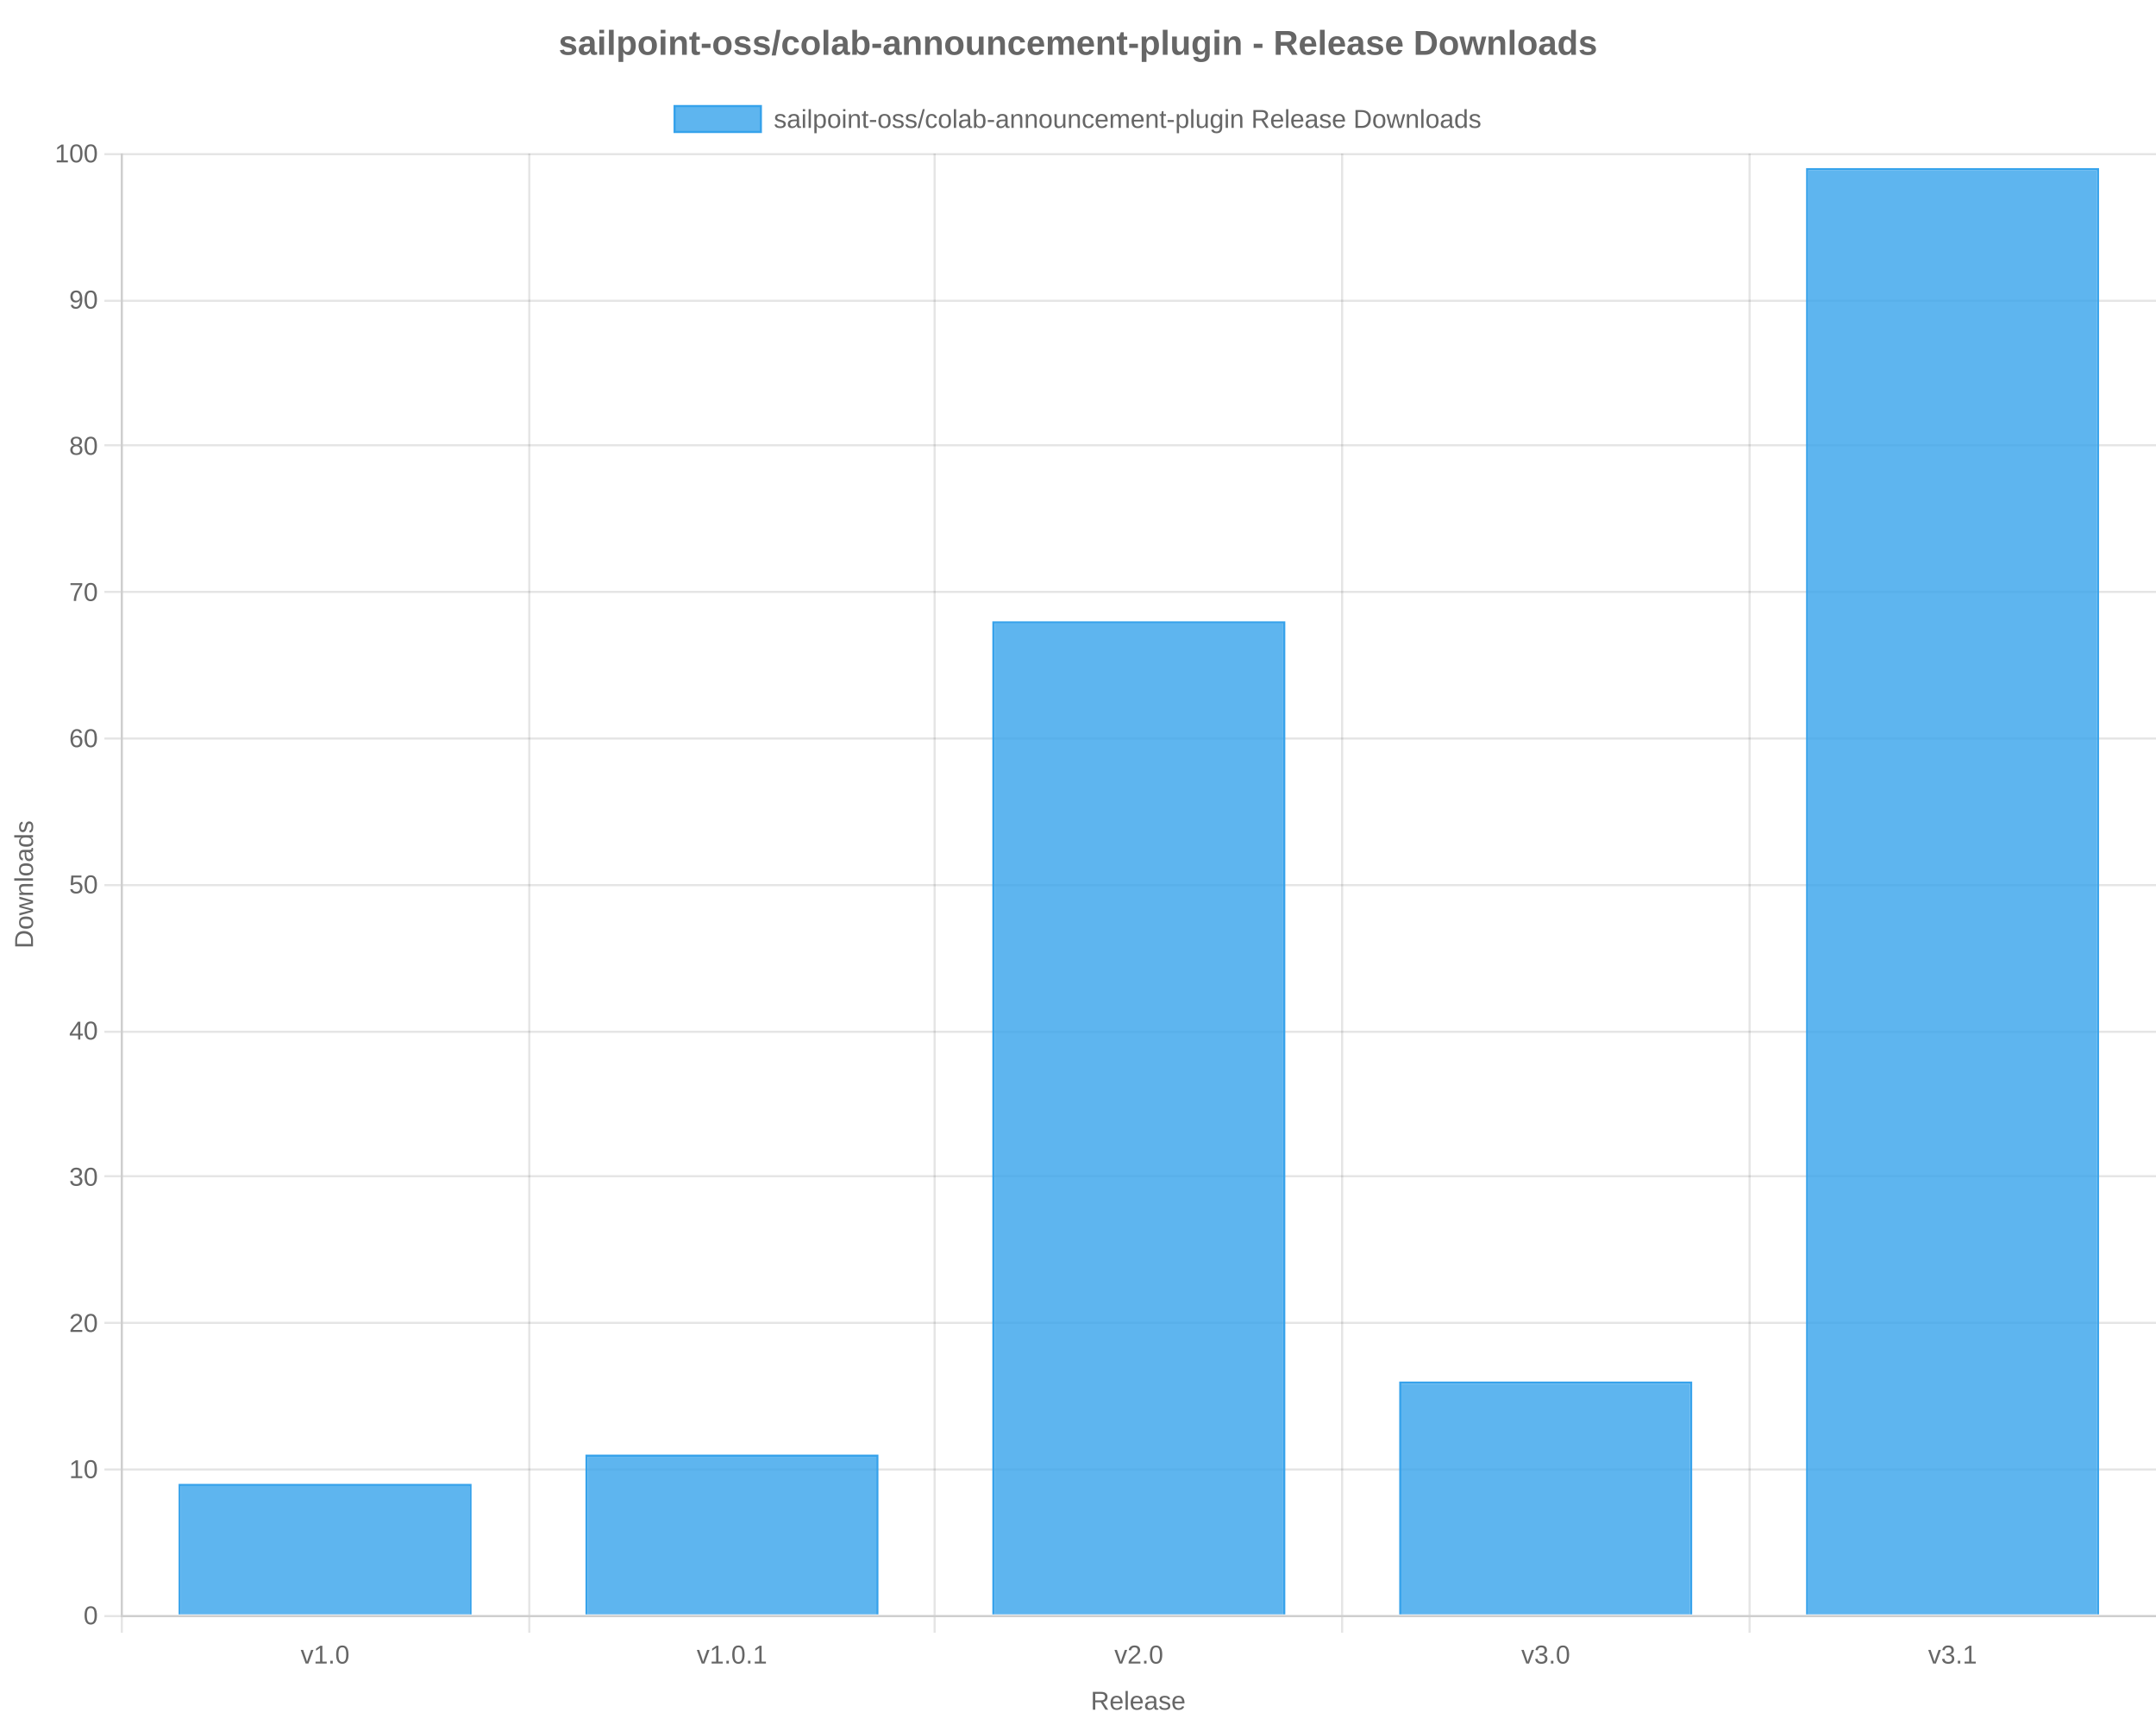<?xml version="1.0" encoding="utf-8" ?>
<svg xmlns="http://www.w3.org/2000/svg" xmlns:xlink="http://www.w3.org/1999/xlink" width="1000" height="800">
	<rect fill="white" width="1000" height="800"/>
	<path fill="none" stroke="black" stroke-width="1" stroke-miterlimit="10" stroke-opacity="0.102" d="M56.5 71.2L56.5 749"/>
	<path fill="none" stroke="black" stroke-width="1" stroke-miterlimit="10" stroke-opacity="0.102" d="M56.5 750L56.5 757.2"/>
	<path fill="none" stroke="black" stroke-width="1" stroke-miterlimit="10" stroke-opacity="0.102" d="M245.5 71.2L245.5 749"/>
	<path fill="none" stroke="black" stroke-width="1" stroke-miterlimit="10" stroke-opacity="0.102" d="M245.5 750L245.5 757.2"/>
	<path fill="none" stroke="black" stroke-width="1" stroke-miterlimit="10" stroke-opacity="0.102" d="M433.5 71.2L433.5 749"/>
	<path fill="none" stroke="black" stroke-width="1" stroke-miterlimit="10" stroke-opacity="0.102" d="M433.5 750L433.5 757.2"/>
	<path fill="none" stroke="black" stroke-width="1" stroke-miterlimit="10" stroke-opacity="0.102" d="M622.5 71.2L622.5 749"/>
	<path fill="none" stroke="black" stroke-width="1" stroke-miterlimit="10" stroke-opacity="0.102" d="M622.5 750L622.5 757.2"/>
	<path fill="none" stroke="black" stroke-width="1" stroke-miterlimit="10" stroke-opacity="0.102" d="M811.5 71.2L811.5 749"/>
	<path fill="none" stroke="black" stroke-width="1" stroke-miterlimit="10" stroke-opacity="0.102" d="M811.5 750L811.5 757.2"/>
	<path fill="none" stroke="black" stroke-width="1" stroke-miterlimit="10" stroke-opacity="0.102" d="M1000.5 71.2L1000.5 749"/>
	<path fill="none" stroke="black" stroke-width="1" stroke-miterlimit="10" stroke-opacity="0.102" d="M1000.5 750L1000.5 757.2"/>
	<path fill="#666" transform="translate(528.21 788.8)" d="M-15.483 4.101L-17.628 0.673L-20.2 0.673L-20.2 4.101L-21.319 4.101L-21.319 -4.155L-17.435 -4.155Q-16.04 -4.155 -15.281 -3.531Q-14.522 -2.907 -14.522 -1.794Q-14.522 -0.874 -15.059 -0.247Q-15.595 0.38 -16.538 0.544L-14.194 4.101L-15.483 4.101ZM-15.647 -1.782Q-15.647 -2.503 -16.137 -2.881Q-16.626 -3.259 -17.546 -3.259L-20.2 -3.259L-20.2 -0.212L-17.499 -0.212Q-16.614 -0.212 -16.131 -0.625Q-15.647 -1.038 -15.647 -1.782ZM-12.02 1.153Q-12.02 2.243 -11.569 2.835Q-11.118 3.427 -10.251 3.427Q-9.565 3.427 -9.152 3.151Q-8.739 2.876 -8.593 2.454L-7.667 2.718Q-8.235 4.218 -10.251 4.218Q-11.657 4.218 -12.393 3.38Q-13.128 2.542 -13.128 0.89Q-13.128 -0.681 -12.393 -1.519Q-11.657 -2.356 -10.292 -2.356Q-7.497 -2.356 -7.497 1.013L-7.497 1.153L-12.02 1.153ZM-8.587 0.345Q-8.675 -0.657 -9.097 -1.117Q-9.519 -1.577 -10.31 -1.577Q-11.077 -1.577 -11.525 -1.064Q-11.974 -0.552 -12.009 0.345L-8.587 0.345ZM-6.155 4.101L-6.155 -4.595L-5.101 -4.595L-5.101 4.101L-6.155 4.101ZM-2.681 1.153Q-2.681 2.243 -2.229 2.835Q-1.778 3.427 -0.911 3.427Q-0.226 3.427 0.188 3.151Q0.601 2.876 0.747 2.454L1.673 2.718Q1.105 4.218 -0.911 4.218Q-2.317 4.218 -3.053 3.38Q-3.788 2.542 -3.788 0.89Q-3.788 -0.681 -3.053 -1.519Q-2.317 -2.356 -0.952 -2.356Q1.843 -2.356 1.843 1.013L1.843 1.153L-2.681 1.153ZM0.753 0.345Q0.665 -0.657 0.243 -1.117Q-0.179 -1.577 -0.97 -1.577Q-1.737 -1.577 -2.186 -1.064Q-2.634 -0.552 -2.669 0.345L0.753 0.345ZM4.802 4.218Q3.847 4.218 3.366 3.714Q2.886 3.21 2.886 2.331Q2.886 1.347 3.533 0.819Q4.181 0.292 5.622 0.257L7.046 0.233L7.046 -0.112Q7.046 -0.886 6.718 -1.22Q6.39 -1.554 5.687 -1.554Q4.978 -1.554 4.655 -1.313Q4.333 -1.073 4.269 -0.546L3.167 -0.646Q3.437 -2.356 5.71 -2.356Q6.905 -2.356 7.509 -1.809Q8.112 -1.261 8.112 -0.224L8.112 2.507Q8.112 2.976 8.235 3.213Q8.358 3.45 8.704 3.45Q8.856 3.45 9.05 3.409L9.05 4.065Q8.651 4.159 8.235 4.159Q7.649 4.159 7.383 3.852Q7.116 3.544 7.081 2.888L7.046 2.888Q6.642 3.614 6.105 3.916Q5.569 4.218 4.802 4.218ZM5.042 3.427Q5.622 3.427 6.073 3.163Q6.524 2.899 6.785 2.439Q7.046 1.979 7.046 1.493L7.046 0.972L5.892 0.995Q5.147 1.007 4.764 1.147Q4.38 1.288 4.175 1.581Q3.97 1.874 3.97 2.349Q3.97 2.864 4.248 3.146Q4.526 3.427 5.042 3.427ZM14.616 2.349Q14.616 3.245 13.939 3.731Q13.263 4.218 12.044 4.218Q10.86 4.218 10.219 3.828Q9.577 3.438 9.384 2.612L10.315 2.431Q10.45 2.94 10.872 3.178Q11.294 3.415 12.044 3.415Q12.847 3.415 13.219 3.169Q13.591 2.923 13.591 2.431Q13.591 2.056 13.333 1.821Q13.075 1.587 12.501 1.435L11.745 1.235Q10.837 1.001 10.453 0.775Q10.069 0.55 9.853 0.228Q9.636 -0.095 9.636 -0.563Q9.636 -1.431 10.254 -1.885Q10.872 -2.339 12.056 -2.339Q13.105 -2.339 13.723 -1.97Q14.341 -1.601 14.505 -0.786L13.556 -0.669Q13.468 -1.091 13.084 -1.316Q12.7 -1.542 12.056 -1.542Q11.341 -1.542 11.001 -1.325Q10.661 -1.108 10.661 -0.669Q10.661 -0.399 10.802 -0.224Q10.942 -0.048 11.218 0.075Q11.493 0.198 12.378 0.415Q13.216 0.626 13.585 0.805Q13.954 0.983 14.168 1.2Q14.382 1.417 14.499 1.701Q14.616 1.985 14.616 2.349ZM16.667 1.153Q16.667 2.243 17.118 2.835Q17.569 3.427 18.437 3.427Q19.122 3.427 19.535 3.151Q19.948 2.876 20.095 2.454L21.021 2.718Q20.452 4.218 18.437 4.218Q17.03 4.218 16.295 3.38Q15.56 2.542 15.56 0.89Q15.56 -0.681 16.295 -1.519Q17.03 -2.356 18.396 -2.356Q21.19 -2.356 21.19 1.013L21.19 1.153L16.667 1.153ZM20.101 0.345Q20.013 -0.657 19.591 -1.117Q19.169 -1.577 18.378 -1.577Q17.61 -1.577 17.162 -1.064Q16.714 -0.552 16.679 0.345L20.101 0.345Z"/>
	<path fill="none" stroke="black" stroke-width="1" stroke-miterlimit="10" stroke-opacity="0.102" d="M57 749.5L1000 749.5"/>
	<path fill="none" stroke="black" stroke-width="1" stroke-miterlimit="10" stroke-opacity="0.102" d="M48.42 749.5L56 749.5"/>
	<path fill="none" stroke="black" stroke-width="1" stroke-miterlimit="10" stroke-opacity="0.102" d="M57 681.5L1000 681.5"/>
	<path fill="none" stroke="black" stroke-width="1" stroke-miterlimit="10" stroke-opacity="0.102" d="M48.42 681.5L56 681.5"/>
	<path fill="none" stroke="black" stroke-width="1" stroke-miterlimit="10" stroke-opacity="0.102" d="M57 613.5L1000 613.5"/>
	<path fill="none" stroke="black" stroke-width="1" stroke-miterlimit="10" stroke-opacity="0.102" d="M48.42 613.5L56 613.5"/>
	<path fill="none" stroke="black" stroke-width="1" stroke-miterlimit="10" stroke-opacity="0.102" d="M57 545.5L1000 545.5"/>
	<path fill="none" stroke="black" stroke-width="1" stroke-miterlimit="10" stroke-opacity="0.102" d="M48.42 545.5L56 545.5"/>
	<path fill="none" stroke="black" stroke-width="1" stroke-miterlimit="10" stroke-opacity="0.102" d="M57 478.5L1000 478.5"/>
	<path fill="none" stroke="black" stroke-width="1" stroke-miterlimit="10" stroke-opacity="0.102" d="M48.42 478.5L56 478.5"/>
	<path fill="none" stroke="black" stroke-width="1" stroke-miterlimit="10" stroke-opacity="0.102" d="M57 410.5L1000 410.5"/>
	<path fill="none" stroke="black" stroke-width="1" stroke-miterlimit="10" stroke-opacity="0.102" d="M48.42 410.5L56 410.5"/>
	<path fill="none" stroke="black" stroke-width="1" stroke-miterlimit="10" stroke-opacity="0.102" d="M57 342.5L1000 342.5"/>
	<path fill="none" stroke="black" stroke-width="1" stroke-miterlimit="10" stroke-opacity="0.102" d="M48.42 342.5L56 342.5"/>
	<path fill="none" stroke="black" stroke-width="1" stroke-miterlimit="10" stroke-opacity="0.102" d="M57 274.5L1000 274.5"/>
	<path fill="none" stroke="black" stroke-width="1" stroke-miterlimit="10" stroke-opacity="0.102" d="M48.42 274.5L56 274.5"/>
	<path fill="none" stroke="black" stroke-width="1" stroke-miterlimit="10" stroke-opacity="0.102" d="M57 206.5L1000 206.5"/>
	<path fill="none" stroke="black" stroke-width="1" stroke-miterlimit="10" stroke-opacity="0.102" d="M48.42 206.5L56 206.5"/>
	<path fill="none" stroke="black" stroke-width="1" stroke-miterlimit="10" stroke-opacity="0.102" d="M57 139.5L1000 139.5"/>
	<path fill="none" stroke="black" stroke-width="1" stroke-miterlimit="10" stroke-opacity="0.102" d="M48.42 139.5L56 139.5"/>
	<path fill="none" stroke="black" stroke-width="1" stroke-miterlimit="10" stroke-opacity="0.102" d="M57 71.5L1000 71.5"/>
	<path fill="none" stroke="black" stroke-width="1" stroke-miterlimit="10" stroke-opacity="0.102" d="M48.42 71.5L56 71.5"/>
	<path fill="#666" transform="matrix(0 -1 1 0 11.2 410.2)" d="M-21.592 -0.112Q-21.592 1.165 -22.09 2.123Q-22.588 3.081 -23.502 3.591Q-24.416 4.101 -25.611 4.101L-28.699 4.101L-28.699 -4.155L-25.969 -4.155Q-23.871 -4.155 -22.731 -3.104Q-21.592 -2.052 -21.592 -0.112ZM-22.717 -0.112Q-22.717 -1.647 -23.558 -2.453Q-24.398 -3.259 -25.992 -3.259L-27.58 -3.259L-27.58 3.204L-25.74 3.204Q-24.832 3.204 -24.144 2.806Q-23.455 2.407 -23.086 1.657Q-22.717 0.907 -22.717 -0.112ZM-14.848 0.925Q-14.848 2.589 -15.58 3.403Q-16.312 4.218 -17.707 4.218Q-19.096 4.218 -19.805 3.371Q-20.514 2.524 -20.514 0.925Q-20.514 -2.356 -17.672 -2.356Q-16.219 -2.356 -15.533 -1.557Q-14.848 -0.757 -14.848 0.925ZM-15.955 0.925Q-15.955 -0.388 -16.345 -0.982Q-16.734 -1.577 -17.654 -1.577Q-18.58 -1.577 -18.993 -0.971Q-19.406 -0.364 -19.406 0.925Q-19.406 2.179 -18.999 2.809Q-18.592 3.438 -17.719 3.438Q-16.77 3.438 -16.362 2.829Q-15.955 2.22 -15.955 0.925ZM-7.465 4.101L-8.689 4.101L-9.797 -0.382L-10.008 -1.372Q-10.061 -1.108 -10.172 -0.613Q-10.283 -0.118 -11.367 4.101L-12.586 4.101L-14.361 -2.239L-13.318 -2.239L-12.246 2.067Q-12.205 2.208 -11.994 3.228L-11.895 2.794L-10.57 -2.239L-9.439 -2.239L-8.332 2.114L-8.062 3.228L-7.881 2.413L-6.68 -2.239L-5.648 -2.239L-7.465 4.101ZM-0.844 4.101L-0.844 0.081Q-0.844 -0.546 -0.967 -0.892Q-1.09 -1.237 -1.359 -1.39Q-1.629 -1.542 -2.15 -1.542Q-2.912 -1.542 -3.352 -1.021Q-3.791 -0.499 -3.791 0.427L-3.791 4.101L-4.846 4.101L-4.846 -0.886Q-4.846 -1.993 -4.881 -2.239L-3.885 -2.239Q-3.879 -2.21 -3.873 -2.081Q-3.867 -1.952 -3.858 -1.785Q-3.85 -1.618 -3.838 -1.155L-3.82 -1.155Q-3.457 -1.812 -2.979 -2.084Q-2.502 -2.356 -1.793 -2.356Q-0.75 -2.356 -0.267 -1.838Q0.217 -1.319 0.217 -0.124L0.217 4.101L-0.844 4.101ZM1.805 4.101L1.805 -4.595L2.859 -4.595L2.859 4.101L1.805 4.101ZM9.832 0.925Q9.832 2.589 9.1 3.403Q8.367 4.218 6.973 4.218Q5.584 4.218 4.875 3.371Q4.166 2.524 4.166 0.925Q4.166 -2.356 7.008 -2.356Q8.461 -2.356 9.146 -1.557Q9.832 -0.757 9.832 0.925ZM8.725 0.925Q8.725 -0.388 8.335 -0.982Q7.945 -1.577 7.025 -1.577Q6.1 -1.577 5.687 -0.971Q5.273 -0.364 5.273 0.925Q5.273 2.179 5.681 2.809Q6.088 3.438 6.961 3.438Q7.91 3.438 8.317 2.829Q8.725 2.22 8.725 0.925ZM12.762 4.218Q11.807 4.218 11.326 3.714Q10.846 3.21 10.846 2.331Q10.846 1.347 11.493 0.819Q12.141 0.292 13.582 0.257L15.006 0.233L15.006 -0.112Q15.006 -0.886 14.678 -1.22Q14.35 -1.554 13.646 -1.554Q12.938 -1.554 12.615 -1.313Q12.293 -1.073 12.229 -0.546L11.127 -0.646Q11.396 -2.356 13.67 -2.356Q14.865 -2.356 15.469 -1.809Q16.072 -1.261 16.072 -0.224L16.072 2.507Q16.072 2.976 16.195 3.213Q16.318 3.45 16.664 3.45Q16.816 3.45 17.01 3.409L17.01 4.065Q16.611 4.159 16.195 4.159Q15.609 4.159 15.343 3.852Q15.076 3.544 15.041 2.888L15.006 2.888Q14.602 3.614 14.065 3.916Q13.529 4.218 12.762 4.218ZM13.002 3.427Q13.582 3.427 14.033 3.163Q14.484 2.899 14.745 2.439Q15.006 1.979 15.006 1.493L15.006 0.972L13.852 0.995Q13.107 1.007 12.724 1.147Q12.34 1.288 12.135 1.581Q11.93 1.874 11.93 2.349Q11.93 2.864 12.208 3.146Q12.486 3.427 13.002 3.427ZM21.82 3.081Q21.527 3.69 21.044 3.954Q20.561 4.218 19.846 4.218Q18.645 4.218 18.079 3.409Q17.514 2.601 17.514 0.96Q17.514 -2.356 19.846 -2.356Q20.566 -2.356 21.047 -2.093Q21.527 -1.829 21.82 -1.255L21.832 -1.255L21.82 -1.964L21.82 -4.595L22.875 -4.595L22.875 2.794Q22.875 3.784 22.91 4.101L21.902 4.101Q21.885 4.007 21.864 3.667Q21.844 3.327 21.844 3.081L21.82 3.081ZM18.621 0.925Q18.621 2.255 18.973 2.829Q19.324 3.403 20.115 3.403Q21.012 3.403 21.416 2.782Q21.82 2.161 21.82 0.854Q21.82 -0.405 21.416 -0.991Q21.012 -1.577 20.127 -1.577Q19.33 -1.577 18.976 -0.988Q18.621 -0.399 18.621 0.925ZM29.25 2.349Q29.25 3.245 28.573 3.731Q27.896 4.218 26.678 4.218Q25.494 4.218 24.853 3.828Q24.211 3.438 24.018 2.612L24.949 2.431Q25.084 2.94 25.506 3.178Q25.928 3.415 26.678 3.415Q27.48 3.415 27.853 3.169Q28.225 2.923 28.225 2.431Q28.225 2.056 27.967 1.821Q27.709 1.587 27.135 1.435L26.379 1.235Q25.471 1.001 25.087 0.775Q24.703 0.55 24.486 0.228Q24.27 -0.095 24.27 -0.563Q24.27 -1.431 24.888 -1.885Q25.506 -2.339 26.689 -2.339Q27.738 -2.339 28.356 -1.97Q28.975 -1.601 29.139 -0.786L28.189 -0.669Q28.102 -1.091 27.718 -1.316Q27.334 -1.542 26.689 -1.542Q25.975 -1.542 25.635 -1.325Q25.295 -1.108 25.295 -0.669Q25.295 -0.399 25.436 -0.224Q25.576 -0.048 25.852 0.075Q26.127 0.198 27.012 0.415Q27.85 0.626 28.219 0.805Q28.588 0.983 28.802 1.2Q29.016 1.417 29.133 1.701Q29.25 1.985 29.25 2.349Z"/>
	<clipPath id="cl_1d1">
		<rect y="39.2" width="1000" height="32"/>
	</clipPath>
	<g clip-path="url(#cl_1d1)">
		<path fill="#36A2EB" fill-opacity="0.8" d="M312.9 49.2L352.9 49.2L352.9 61.2L312.9 61.2L312.9 49.2Z"/>
		<path fill="none" stroke="#36A2EB" stroke-width="1" stroke-miterlimit="10" d="M312.9 49.2L352.9 49.2L352.9 61.2L312.9 61.2L312.9 49.2Z"/>
	</g>
	<clipPath id="cl_1d2">
		<rect y="39.2" width="1000" height="32"/>
	</clipPath>
	<g clip-path="url(#cl_1d2)">
		<path fill="#666" d="M364.466 57.549Q364.466 58.445 363.79 58.931Q363.113 59.418 361.894 59.418Q360.711 59.418 360.069 59.028Q359.427 58.638 359.234 57.812L360.166 57.631Q360.3 58.14 360.722 58.378Q361.144 58.615 361.894 58.615Q362.697 58.615 363.069 58.369Q363.441 58.123 363.441 57.631Q363.441 57.256 363.183 57.021Q362.925 56.787 362.351 56.635L361.595 56.435Q360.687 56.201 360.303 55.975Q359.92 55.75 359.703 55.428Q359.486 55.105 359.486 54.637Q359.486 53.769 360.104 53.315Q360.722 52.861 361.906 52.861Q362.955 52.861 363.573 53.23Q364.191 53.599 364.355 54.414L363.406 54.531Q363.318 54.109 362.934 53.884Q362.55 53.658 361.906 53.658Q361.191 53.658 360.851 53.875Q360.511 54.092 360.511 54.531Q360.511 54.801 360.652 54.976Q360.793 55.152 361.068 55.275Q361.343 55.398 362.228 55.615Q363.066 55.826 363.435 56.005Q363.804 56.183 364.018 56.4Q364.232 56.617 364.349 56.901Q364.466 57.185 364.466 57.549ZM367.326 59.418Q366.371 59.418 365.89 58.914Q365.41 58.41 365.41 57.531Q365.41 56.547 366.057 56.019Q366.705 55.492 368.146 55.457L369.57 55.433L369.57 55.088Q369.57 54.314 369.242 53.98Q368.914 53.646 368.211 53.646Q367.502 53.646 367.179 53.887Q366.857 54.127 366.793 54.654L365.691 54.554Q365.961 52.844 368.234 52.844Q369.429 52.844 370.033 53.391Q370.636 53.939 370.636 54.976L370.636 57.707Q370.636 58.176 370.759 58.413Q370.882 58.65 371.228 58.65Q371.38 58.65 371.574 58.609L371.574 59.265Q371.175 59.359 370.759 59.359Q370.173 59.359 369.907 59.052Q369.64 58.744 369.605 58.088L369.57 58.088Q369.166 58.814 368.629 59.116Q368.093 59.418 367.326 59.418ZM367.566 58.627Q368.146 58.627 368.597 58.363Q369.048 58.099 369.309 57.639Q369.57 57.179 369.57 56.693L369.57 56.172L368.416 56.195Q367.671 56.207 367.288 56.347Q366.904 56.488 366.699 56.781Q366.494 57.074 366.494 57.549Q366.494 58.064 366.772 58.346Q367.05 58.627 367.566 58.627ZM372.377 51.613L372.377 50.605L373.431 50.605L373.431 51.613L372.377 51.613ZM372.377 59.301L372.377 52.961L373.431 52.961L373.431 59.301L372.377 59.301ZM375.048 59.301L375.048 50.605L376.103 50.605L376.103 59.301L375.048 59.301ZM383.076 56.101Q383.076 59.418 380.744 59.418Q379.279 59.418 378.775 58.316L378.746 58.316Q378.769 58.363 378.769 59.312L378.769 61.791L377.714 61.791L377.714 54.256Q377.714 53.277 377.679 52.961L378.699 52.961Q378.705 52.984 378.716 53.128Q378.728 53.271 378.743 53.57Q378.757 53.869 378.757 53.98L378.781 53.98Q379.062 53.394 379.525 53.122Q379.988 52.849 380.744 52.849Q381.916 52.849 382.496 53.635Q383.076 54.42 383.076 56.101ZM381.968 56.125Q381.968 54.801 381.611 54.232Q381.254 53.664 380.474 53.664Q379.847 53.664 379.493 53.928Q379.138 54.191 378.954 54.751Q378.769 55.31 378.769 56.207Q378.769 57.455 379.168 58.047Q379.566 58.638 380.462 58.638Q381.248 58.638 381.608 58.061Q381.968 57.484 381.968 56.125ZM389.75 56.125Q389.75 57.789 389.017 58.603Q388.285 59.418 386.89 59.418Q385.502 59.418 384.793 58.571Q384.084 57.724 384.084 56.125Q384.084 52.844 386.925 52.844Q388.379 52.844 389.064 53.643Q389.75 54.443 389.75 56.125ZM388.642 56.125Q388.642 54.812 388.253 54.218Q387.863 53.623 386.943 53.623Q386.017 53.623 385.604 54.229Q385.191 54.836 385.191 56.125Q385.191 57.379 385.598 58.009Q386.005 58.638 386.879 58.638Q387.828 58.638 388.235 58.029Q388.642 57.42 388.642 56.125ZM391.056 51.613L391.056 50.605L392.111 50.605L392.111 51.613L391.056 51.613ZM391.056 59.301L391.056 52.961L392.111 52.961L392.111 59.301L391.056 59.301ZM397.754 59.301L397.754 55.281Q397.754 54.654 397.63 54.308Q397.507 53.963 397.238 53.81Q396.968 53.658 396.447 53.658Q395.685 53.658 395.246 54.179Q394.806 54.701 394.806 55.627L394.806 59.301L393.752 59.301L393.752 54.314Q393.752 53.207 393.716 52.961L394.712 52.961Q394.718 52.99 394.724 53.119Q394.73 53.248 394.739 53.415Q394.748 53.582 394.759 54.045L394.777 54.045Q395.14 53.388 395.618 53.116Q396.095 52.844 396.804 52.844Q397.847 52.844 398.331 53.362Q398.814 53.881 398.814 55.076L398.814 59.301L397.754 59.301ZM402.839 59.254Q402.318 59.394 401.773 59.394Q400.507 59.394 400.507 57.959L400.507 53.728L399.775 53.728L399.775 52.961L400.548 52.961L400.859 51.543L401.562 51.543L401.562 52.961L402.734 52.961L402.734 53.728L401.562 53.728L401.562 57.73Q401.562 58.187 401.712 58.372Q401.861 58.556 402.23 58.556Q402.441 58.556 402.839 58.474L402.839 59.254ZM403.461 56.582L403.461 55.644L406.39 55.644L406.39 56.582L403.461 56.582ZM413.093 56.125Q413.093 57.789 412.361 58.603Q411.629 59.418 410.234 59.418Q408.845 59.418 408.136 58.571Q407.427 57.724 407.427 56.125Q407.427 52.844 410.269 52.844Q411.722 52.844 412.408 53.643Q413.093 54.443 413.093 56.125ZM411.986 56.125Q411.986 54.812 411.596 54.218Q411.207 53.623 410.287 53.623Q409.361 53.623 408.948 54.229Q408.535 54.836 408.535 56.125Q408.535 57.379 408.942 58.009Q409.349 58.638 410.222 58.638Q411.171 58.638 411.579 58.029Q411.986 57.42 411.986 56.125ZM419.164 57.549Q419.164 58.445 418.487 58.931Q417.81 59.418 416.591 59.418Q415.408 59.418 414.766 59.028Q414.125 58.638 413.931 57.812L414.863 57.631Q414.998 58.14 415.42 58.378Q415.841 58.615 416.591 58.615Q417.394 58.615 417.766 58.369Q418.138 58.123 418.138 57.631Q418.138 57.256 417.88 57.021Q417.623 56.787 417.048 56.635L416.293 56.435Q415.384 56.201 415.001 55.975Q414.617 55.75 414.4 55.428Q414.183 55.105 414.183 54.637Q414.183 53.769 414.801 53.315Q415.42 52.861 416.603 52.861Q417.652 52.861 418.27 53.23Q418.888 53.599 419.052 54.414L418.103 54.531Q418.015 54.109 417.631 53.884Q417.248 53.658 416.603 53.658Q415.888 53.658 415.548 53.875Q415.209 54.092 415.209 54.531Q415.209 54.801 415.349 54.976Q415.49 55.152 415.765 55.275Q416.041 55.398 416.925 55.615Q417.763 55.826 418.132 56.005Q418.502 56.183 418.715 56.4Q418.929 56.617 419.046 56.901Q419.164 57.185 419.164 57.549ZM425.164 57.549Q425.164 58.445 424.487 58.931Q423.81 59.418 422.591 59.418Q421.408 59.418 420.766 59.028Q420.125 58.638 419.931 57.812L420.863 57.631Q420.998 58.14 421.42 58.378Q421.841 58.615 422.591 58.615Q423.394 58.615 423.766 58.369Q424.138 58.123 424.138 57.631Q424.138 57.256 423.88 57.021Q423.623 56.787 423.048 56.635L422.293 56.435Q421.384 56.201 421.001 55.975Q420.617 55.75 420.4 55.428Q420.183 55.105 420.183 54.637Q420.183 53.769 420.801 53.315Q421.42 52.861 422.603 52.861Q423.652 52.861 424.27 53.23Q424.888 53.599 425.052 54.414L424.103 54.531Q424.015 54.109 423.631 53.884Q423.248 53.658 422.603 53.658Q421.888 53.658 421.548 53.875Q421.209 54.092 421.209 54.531Q421.209 54.801 421.349 54.976Q421.49 55.152 421.765 55.275Q422.041 55.398 422.925 55.615Q423.763 55.826 424.132 56.005Q424.502 56.183 424.715 56.4Q424.929 56.617 425.046 56.901Q425.164 57.185 425.164 57.549ZM425.597 59.418L428.005 50.605L428.931 50.605L426.546 59.418L425.597 59.418ZM430.543 56.101Q430.543 57.367 430.941 57.976Q431.339 58.586 432.142 58.586Q432.705 58.586 433.083 58.281Q433.461 57.976 433.548 57.344L434.615 57.414Q434.492 58.328 433.836 58.873Q433.179 59.418 432.171 59.418Q430.841 59.418 430.141 58.577Q429.441 57.736 429.441 56.125Q429.441 54.525 430.144 53.684Q430.847 52.844 432.16 52.844Q433.132 52.844 433.774 53.347Q434.416 53.851 434.58 54.736L433.496 54.818Q433.414 54.291 433.08 53.98Q432.746 53.67 432.13 53.67Q431.293 53.67 430.918 54.226Q430.543 54.783 430.543 56.101ZM441.101 56.125Q441.101 57.789 440.369 58.603Q439.636 59.418 438.242 59.418Q436.853 59.418 436.144 58.571Q435.435 57.724 435.435 56.125Q435.435 52.844 438.277 52.844Q439.73 52.844 440.416 53.643Q441.101 54.443 441.101 56.125ZM439.994 56.125Q439.994 54.812 439.604 54.218Q439.214 53.623 438.295 53.623Q437.369 53.623 436.956 54.229Q436.543 54.836 436.543 56.125Q436.543 57.379 436.95 58.009Q437.357 58.638 438.23 58.638Q439.179 58.638 439.587 58.029Q439.994 57.42 439.994 56.125ZM442.414 59.301L442.414 50.605L443.468 50.605L443.468 59.301L442.414 59.301ZM446.697 59.418Q445.742 59.418 445.261 58.914Q444.781 58.41 444.781 57.531Q444.781 56.547 445.428 56.019Q446.076 55.492 447.517 55.457L448.941 55.433L448.941 55.088Q448.941 54.314 448.613 53.98Q448.285 53.646 447.582 53.646Q446.873 53.646 446.55 53.887Q446.228 54.127 446.164 54.654L445.062 54.554Q445.332 52.844 447.605 52.844Q448.8 52.844 449.404 53.391Q450.007 53.939 450.007 54.976L450.007 57.707Q450.007 58.176 450.13 58.413Q450.254 58.65 450.599 58.65Q450.752 58.65 450.945 58.609L450.945 59.265Q450.546 59.359 450.13 59.359Q449.545 59.359 449.278 59.052Q449.011 58.744 448.976 58.088L448.941 58.088Q448.537 58.814 448.001 59.116Q447.464 59.418 446.697 59.418ZM446.937 58.627Q447.517 58.627 447.968 58.363Q448.42 58.099 448.68 57.639Q448.941 57.179 448.941 56.693L448.941 56.172L447.787 56.195Q447.043 56.207 446.659 56.347Q446.275 56.488 446.07 56.781Q445.865 57.074 445.865 57.549Q445.865 58.064 446.143 58.346Q446.421 58.627 446.937 58.627ZM457.115 56.101Q457.115 59.418 454.783 59.418Q454.062 59.418 453.585 59.157Q453.107 58.896 452.808 58.316L452.796 58.316Q452.796 58.498 452.773 58.87Q452.75 59.242 452.738 59.301L451.718 59.301Q451.754 58.984 451.754 57.994L451.754 50.605L452.808 50.605L452.808 53.084Q452.808 53.465 452.785 53.98L452.808 53.98Q453.101 53.371 453.585 53.107Q454.068 52.844 454.783 52.844Q455.984 52.844 456.549 53.652Q457.115 54.461 457.115 56.101ZM456.007 56.137Q456.007 54.806 455.656 54.232Q455.304 53.658 454.513 53.658Q453.623 53.658 453.215 54.267Q452.808 54.877 452.808 56.201Q452.808 57.449 453.207 58.044Q453.605 58.638 454.502 58.638Q455.298 58.638 455.653 58.05Q456.007 57.461 456.007 56.137ZM458.152 56.582L458.152 55.644L461.082 55.644L461.082 56.582L458.152 56.582ZM464.041 59.418Q463.086 59.418 462.605 58.914Q462.125 58.41 462.125 57.531Q462.125 56.547 462.772 56.019Q463.42 55.492 464.861 55.457L466.285 55.433L466.285 55.088Q466.285 54.314 465.957 53.98Q465.629 53.646 464.925 53.646Q464.216 53.646 463.894 53.887Q463.572 54.127 463.507 54.654L462.406 54.554Q462.675 52.844 464.949 52.844Q466.144 52.844 466.748 53.391Q467.351 53.939 467.351 54.976L467.351 57.707Q467.351 58.176 467.474 58.413Q467.597 58.65 467.943 58.65Q468.095 58.65 468.289 58.609L468.289 59.265Q467.89 59.359 467.474 59.359Q466.888 59.359 466.622 59.052Q466.355 58.744 466.32 58.088L466.285 58.088Q465.88 58.814 465.344 59.116Q464.808 59.418 464.041 59.418ZM464.281 58.627Q464.861 58.627 465.312 58.363Q465.763 58.099 466.024 57.639Q466.285 57.179 466.285 56.693L466.285 56.172L465.13 56.195Q464.386 56.207 464.003 56.347Q463.619 56.488 463.414 56.781Q463.209 57.074 463.209 57.549Q463.209 58.064 463.487 58.346Q463.765 58.627 464.281 58.627ZM473.123 59.301L473.123 55.281Q473.123 54.654 473 54.308Q472.877 53.963 472.607 53.81Q472.337 53.658 471.816 53.658Q471.054 53.658 470.615 54.179Q470.175 54.701 470.175 55.627L470.175 59.301L469.121 59.301L469.121 54.314Q469.121 53.207 469.086 52.961L470.082 52.961Q470.087 52.99 470.093 53.119Q470.099 53.248 470.108 53.415Q470.117 53.582 470.129 54.045L470.146 54.045Q470.509 53.388 470.987 53.116Q471.464 52.844 472.173 52.844Q473.216 52.844 473.7 53.362Q474.183 53.881 474.183 55.076L474.183 59.301L473.123 59.301ZM479.796 59.301L479.796 55.281Q479.796 54.654 479.673 54.308Q479.55 53.963 479.281 53.81Q479.011 53.658 478.49 53.658Q477.728 53.658 477.289 54.179Q476.849 54.701 476.849 55.627L476.849 59.301L475.795 59.301L475.795 54.314Q475.795 53.207 475.759 52.961L476.755 52.961Q476.761 52.99 476.767 53.119Q476.773 53.248 476.782 53.415Q476.791 53.582 476.802 54.045L476.82 54.045Q477.183 53.388 477.661 53.116Q478.138 52.844 478.847 52.844Q479.89 52.844 480.374 53.362Q480.857 53.881 480.857 55.076L480.857 59.301L479.796 59.301ZM487.806 56.125Q487.806 57.789 487.074 58.603Q486.341 59.418 484.947 59.418Q483.558 59.418 482.849 58.571Q482.14 57.724 482.14 56.125Q482.14 52.844 484.982 52.844Q486.435 52.844 487.121 53.643Q487.806 54.443 487.806 56.125ZM486.699 56.125Q486.699 54.812 486.309 54.218Q485.92 53.623 485 53.623Q484.074 53.623 483.661 54.229Q483.248 54.836 483.248 56.125Q483.248 57.379 483.655 58.009Q484.062 58.638 484.935 58.638Q485.884 58.638 486.292 58.029Q486.699 57.42 486.699 56.125ZM490.15 52.961L490.15 56.98Q490.15 57.607 490.273 57.953Q490.396 58.299 490.666 58.451Q490.935 58.603 491.457 58.603Q492.218 58.603 492.658 58.082Q493.097 57.56 493.097 56.635L493.097 52.961L494.152 52.961L494.152 57.947Q494.152 59.054 494.187 59.301L493.191 59.301Q493.185 59.271 493.179 59.142Q493.173 59.013 493.165 58.846Q493.156 58.679 493.144 58.217L493.127 58.217Q492.763 58.873 492.286 59.145Q491.808 59.418 491.099 59.418Q490.056 59.418 489.573 58.899Q489.089 58.381 489.089 57.185L489.089 52.961L490.15 52.961ZM499.818 59.301L499.818 55.281Q499.818 54.654 499.695 54.308Q499.572 53.963 499.302 53.81Q499.033 53.658 498.511 53.658Q497.75 53.658 497.31 54.179Q496.871 54.701 496.871 55.627L496.871 59.301L495.816 59.301L495.816 54.314Q495.816 53.207 495.781 52.961L496.777 52.961Q496.783 52.99 496.789 53.119Q496.795 53.248 496.803 53.415Q496.812 53.582 496.824 54.045L496.841 54.045Q497.205 53.388 497.682 53.116Q498.16 52.844 498.869 52.844Q499.912 52.844 500.395 53.362Q500.879 53.881 500.879 55.076L500.879 59.301L499.818 59.301ZM503.269 56.101Q503.269 57.367 503.668 57.976Q504.066 58.586 504.869 58.586Q505.431 58.586 505.809 58.281Q506.187 57.976 506.275 57.344L507.341 57.414Q507.218 58.328 506.562 58.873Q505.906 59.418 504.898 59.418Q503.568 59.418 502.868 58.577Q502.168 57.736 502.168 56.125Q502.168 54.525 502.871 53.684Q503.574 52.844 504.886 52.844Q505.859 52.844 506.501 53.347Q507.142 53.851 507.306 54.736L506.222 54.818Q506.14 54.291 505.806 53.98Q505.472 53.67 504.857 53.67Q504.019 53.67 503.644 54.226Q503.269 54.783 503.269 56.101ZM509.275 56.353Q509.275 57.443 509.726 58.035Q510.177 58.627 511.045 58.627Q511.73 58.627 512.143 58.351Q512.556 58.076 512.703 57.654L513.629 57.918Q513.06 59.418 511.045 59.418Q509.638 59.418 508.903 58.58Q508.168 57.742 508.168 56.09Q508.168 54.519 508.903 53.681Q509.638 52.844 511.004 52.844Q513.798 52.844 513.798 56.213L513.798 56.353L509.275 56.353ZM512.709 55.545Q512.621 54.543 512.199 54.083Q511.777 53.623 510.986 53.623Q510.218 53.623 509.77 54.136Q509.322 54.648 509.287 55.545L512.709 55.545ZM518.832 59.301L518.832 55.281Q518.832 54.361 518.58 54.01Q518.328 53.658 517.672 53.658Q516.998 53.658 516.605 54.174Q516.213 54.689 516.213 55.627L516.213 59.301L515.164 59.301L515.164 54.314Q515.164 53.207 515.129 52.961L516.125 52.961Q516.13 52.99 516.136 53.119Q516.142 53.248 516.151 53.415Q516.16 53.582 516.172 54.045L516.189 54.045Q516.529 53.371 516.968 53.107Q517.408 52.844 518.041 52.844Q518.761 52.844 519.18 53.131Q519.599 53.418 519.763 54.045L519.781 54.045Q520.109 53.406 520.575 53.125Q521.041 52.844 521.703 52.844Q522.664 52.844 523.1 53.365Q523.537 53.887 523.537 55.076L523.537 59.301L522.494 59.301L522.494 55.281Q522.494 54.361 522.242 54.01Q521.99 53.658 521.334 53.658Q520.642 53.658 520.258 54.171Q519.875 54.683 519.875 55.627L519.875 59.301L518.832 59.301ZM525.945 56.353Q525.945 57.443 526.396 58.035Q526.847 58.627 527.714 58.627Q528.4 58.627 528.813 58.351Q529.226 58.076 529.373 57.654L530.298 57.918Q529.73 59.418 527.714 59.418Q526.308 59.418 525.573 58.58Q524.838 57.742 524.838 56.09Q524.838 54.519 525.573 53.681Q526.308 52.844 527.673 52.844Q530.468 52.844 530.468 56.213L530.468 56.353L525.945 56.353ZM529.379 55.545Q529.291 54.543 528.869 54.083Q528.447 53.623 527.656 53.623Q526.888 53.623 526.44 54.136Q525.992 54.648 525.957 55.545L529.379 55.545ZM535.836 59.301L535.836 55.281Q535.836 54.654 535.713 54.308Q535.589 53.963 535.32 53.81Q535.05 53.658 534.529 53.658Q533.767 53.658 533.328 54.179Q532.888 54.701 532.888 55.627L532.888 59.301L531.834 59.301L531.834 54.314Q531.834 53.207 531.798 52.961L532.795 52.961Q532.8 52.99 532.806 53.119Q532.812 53.248 532.821 53.415Q532.83 53.582 532.841 54.045L532.859 54.045Q533.222 53.388 533.7 53.116Q534.177 52.844 534.886 52.844Q535.929 52.844 536.413 53.362Q536.896 53.881 536.896 55.076L536.896 59.301L535.836 59.301ZM540.922 59.254Q540.4 59.394 539.855 59.394Q538.589 59.394 538.589 57.959L538.589 53.728L537.857 53.728L537.857 52.961L538.63 52.961L538.941 51.543L539.644 51.543L539.644 52.961L540.816 52.961L540.816 53.728L539.644 53.728L539.644 57.73Q539.644 58.187 539.794 58.372Q539.943 58.556 540.312 58.556Q540.523 58.556 540.922 58.474L540.922 59.254ZM541.543 56.582L541.543 55.644L544.472 55.644L544.472 56.582L541.543 56.582ZM551.175 56.101Q551.175 59.418 548.843 59.418Q547.379 59.418 546.875 58.316L546.845 58.316Q546.869 58.363 546.869 59.312L546.869 61.791L545.814 61.791L545.814 54.256Q545.814 53.277 545.779 52.961L546.798 52.961Q546.804 52.984 546.816 53.128Q546.828 53.271 546.842 53.57Q546.857 53.869 546.857 53.98L546.88 53.98Q547.162 53.394 547.625 53.122Q548.088 52.849 548.843 52.849Q550.015 52.849 550.595 53.635Q551.175 54.42 551.175 56.101ZM550.068 56.125Q550.068 54.801 549.711 54.232Q549.353 53.664 548.574 53.664Q547.947 53.664 547.592 53.928Q547.238 54.191 547.053 54.751Q546.869 55.31 546.869 56.207Q546.869 57.455 547.267 58.047Q547.666 58.638 548.562 58.638Q549.347 58.638 549.708 58.061Q550.068 57.484 550.068 56.125ZM552.488 59.301L552.488 50.605L553.543 50.605L553.543 59.301L552.488 59.301ZM556.185 52.961L556.185 56.98Q556.185 57.607 556.308 57.953Q556.431 58.299 556.701 58.451Q556.97 58.603 557.492 58.603Q558.254 58.603 558.693 58.082Q559.132 57.56 559.132 56.635L559.132 52.961L560.187 52.961L560.187 57.947Q560.187 59.054 560.222 59.301L559.226 59.301Q559.22 59.271 559.214 59.142Q559.209 59.013 559.2 58.846Q559.191 58.679 559.179 58.217L559.162 58.217Q558.798 58.873 558.321 59.145Q557.843 59.418 557.134 59.418Q556.091 59.418 555.608 58.899Q555.125 58.381 555.125 57.185L555.125 52.961L556.185 52.961ZM564.23 61.791Q563.193 61.791 562.578 61.384Q561.963 60.976 561.787 60.226L562.847 60.074Q562.953 60.513 563.313 60.751Q563.673 60.988 564.259 60.988Q565.836 60.988 565.836 59.142L565.836 58.123L565.824 58.123Q565.525 58.732 565.004 59.04Q564.482 59.347 563.785 59.347Q562.619 59.347 562.071 58.574Q561.523 57.801 561.523 56.142Q561.523 54.461 562.112 53.661Q562.701 52.861 563.902 52.861Q564.576 52.861 565.071 53.169Q565.566 53.476 565.836 54.045L565.847 54.045Q565.847 53.869 565.871 53.435Q565.894 53.002 565.918 52.961L566.92 52.961Q566.884 53.277 566.884 54.273L566.884 59.119Q566.884 61.791 564.23 61.791ZM565.836 56.131Q565.836 55.357 565.625 54.798Q565.414 54.238 565.03 53.942Q564.646 53.646 564.16 53.646Q563.351 53.646 562.982 54.232Q562.613 54.818 562.613 56.131Q562.613 57.431 562.959 58Q563.304 58.568 564.142 58.568Q564.64 58.568 565.027 58.275Q565.414 57.982 565.625 57.434Q565.836 56.887 565.836 56.131ZM568.496 51.613L568.496 50.605L569.55 50.605L569.55 51.613L568.496 51.613ZM568.496 59.301L568.496 52.961L569.55 52.961L569.55 59.301L568.496 59.301ZM575.193 59.301L575.193 55.281Q575.193 54.654 575.07 54.308Q574.947 53.963 574.677 53.81Q574.408 53.658 573.886 53.658Q573.125 53.658 572.685 54.179Q572.246 54.701 572.246 55.627L572.246 59.301L571.191 59.301L571.191 54.314Q571.191 53.207 571.156 52.961L572.152 52.961Q572.158 52.99 572.164 53.119Q572.17 53.248 572.178 53.415Q572.187 53.582 572.199 54.045L572.216 54.045Q572.58 53.388 573.057 53.116Q573.535 52.844 574.244 52.844Q575.287 52.844 575.77 53.362Q576.254 53.881 576.254 55.076L576.254 59.301L575.193 59.301ZM587.187 59.301L585.043 55.873L582.47 55.873L582.47 59.301L581.351 59.301L581.351 51.045L585.236 51.045Q586.63 51.045 587.389 51.669Q588.148 52.293 588.148 53.406Q588.148 54.326 587.612 54.953Q587.076 55.58 586.132 55.744L588.476 59.301L587.187 59.301ZM587.023 53.418Q587.023 52.697 586.534 52.319Q586.045 51.941 585.125 51.941L582.47 51.941L582.47 54.988L585.172 54.988Q586.056 54.988 586.54 54.575Q587.023 54.162 587.023 53.418ZM590.65 56.353Q590.65 57.443 591.101 58.035Q591.552 58.627 592.42 58.627Q593.105 58.627 593.518 58.351Q593.931 58.076 594.078 57.654L595.004 57.918Q594.435 59.418 592.42 59.418Q591.013 59.418 590.278 58.58Q589.543 57.742 589.543 56.09Q589.543 54.519 590.278 53.681Q591.013 52.844 592.379 52.844Q595.173 52.844 595.173 56.213L595.173 56.353L590.65 56.353ZM594.084 55.545Q593.996 54.543 593.574 54.083Q593.152 53.623 592.361 53.623Q591.593 53.623 591.145 54.136Q590.697 54.648 590.662 55.545L594.084 55.545ZM596.515 59.301L596.515 50.605L597.57 50.605L597.57 59.301L596.515 59.301ZM599.99 56.353Q599.99 57.443 600.441 58.035Q600.892 58.627 601.759 58.627Q602.445 58.627 602.858 58.351Q603.271 58.076 603.418 57.654L604.343 57.918Q603.775 59.418 601.759 59.418Q600.353 59.418 599.618 58.58Q598.882 57.742 598.882 56.09Q598.882 54.519 599.618 53.681Q600.353 52.844 601.718 52.844Q604.513 52.844 604.513 56.213L604.513 56.353L599.99 56.353ZM603.423 55.545Q603.336 54.543 602.914 54.083Q602.492 53.623 601.701 53.623Q600.933 53.623 600.485 54.136Q600.037 54.648 600.002 55.545L603.423 55.545ZM607.472 59.418Q606.517 59.418 606.037 58.914Q605.556 58.41 605.556 57.531Q605.556 56.547 606.204 56.019Q606.851 55.492 608.293 55.457L609.716 55.433L609.716 55.088Q609.716 54.314 609.388 53.98Q609.06 53.646 608.357 53.646Q607.648 53.646 607.326 53.887Q607.004 54.127 606.939 54.654L605.838 54.554Q606.107 52.844 608.38 52.844Q609.576 52.844 610.179 53.391Q610.783 53.939 610.783 54.976L610.783 57.707Q610.783 58.176 610.906 58.413Q611.029 58.65 611.375 58.65Q611.527 58.65 611.72 58.609L611.72 59.265Q611.322 59.359 610.906 59.359Q610.32 59.359 610.053 59.052Q609.787 58.744 609.752 58.088L609.716 58.088Q609.312 58.814 608.776 59.116Q608.24 59.418 607.472 59.418ZM607.713 58.627Q608.293 58.627 608.744 58.363Q609.195 58.099 609.456 57.639Q609.716 57.179 609.716 56.693L609.716 56.172L608.562 56.195Q607.818 56.207 607.434 56.347Q607.05 56.488 606.845 56.781Q606.64 57.074 606.64 57.549Q606.64 58.064 606.919 58.346Q607.197 58.627 607.713 58.627ZM617.287 57.549Q617.287 58.445 616.61 58.931Q615.933 59.418 614.714 59.418Q613.531 59.418 612.889 59.028Q612.248 58.638 612.054 57.812L612.986 57.631Q613.121 58.14 613.543 58.378Q613.964 58.615 614.714 58.615Q615.517 58.615 615.889 58.369Q616.261 58.123 616.261 57.631Q616.261 57.256 616.004 57.021Q615.746 56.787 615.172 56.635L614.416 56.435Q613.507 56.201 613.124 55.975Q612.74 55.75 612.523 55.428Q612.306 55.105 612.306 54.637Q612.306 53.769 612.924 53.315Q613.543 52.861 614.726 52.861Q615.775 52.861 616.393 53.23Q617.011 53.599 617.175 54.414L616.226 54.531Q616.138 54.109 615.755 53.884Q615.371 53.658 614.726 53.658Q614.011 53.658 613.672 53.875Q613.332 54.092 613.332 54.531Q613.332 54.801 613.472 54.976Q613.613 55.152 613.888 55.275Q614.164 55.398 615.048 55.615Q615.886 55.826 616.255 56.005Q616.625 56.183 616.838 56.4Q617.052 56.617 617.17 56.901Q617.287 57.185 617.287 57.549ZM619.338 56.353Q619.338 57.443 619.789 58.035Q620.24 58.627 621.107 58.627Q621.793 58.627 622.206 58.351Q622.619 58.076 622.765 57.654L623.691 57.918Q623.123 59.418 621.107 59.418Q619.701 59.418 618.965 58.58Q618.23 57.742 618.23 56.09Q618.23 54.519 618.965 53.681Q619.701 52.844 621.066 52.844Q623.861 52.844 623.861 56.213L623.861 56.353L619.338 56.353ZM622.771 55.545Q622.683 54.543 622.261 54.083Q621.839 53.623 621.048 53.623Q620.281 53.623 619.833 54.136Q619.384 54.648 619.349 55.545L622.771 55.545ZM635.82 55.088Q635.82 56.365 635.322 57.323Q634.824 58.281 633.91 58.791Q632.996 59.301 631.8 59.301L628.713 59.301L628.713 51.045L631.443 51.045Q633.541 51.045 634.68 52.096Q635.82 53.148 635.82 55.088ZM634.695 55.088Q634.695 53.553 633.854 52.747Q633.013 51.941 631.42 51.941L629.832 51.941L629.832 58.404L631.672 58.404Q632.58 58.404 633.268 58.006Q633.957 57.607 634.326 56.857Q634.695 56.107 634.695 55.088ZM642.564 56.125Q642.564 57.789 641.832 58.603Q641.099 59.418 639.705 59.418Q638.316 59.418 637.607 58.571Q636.898 57.724 636.898 56.125Q636.898 52.844 639.74 52.844Q641.193 52.844 641.879 53.643Q642.564 54.443 642.564 56.125ZM641.457 56.125Q641.457 54.812 641.067 54.218Q640.677 53.623 639.757 53.623Q638.832 53.623 638.419 54.229Q638.005 54.836 638.005 56.125Q638.005 57.379 638.413 58.009Q638.82 58.638 639.693 58.638Q640.642 58.638 641.049 58.029Q641.457 57.42 641.457 56.125ZM649.947 59.301L648.722 59.301L647.615 54.818L647.404 53.828Q647.351 54.092 647.24 54.587Q647.129 55.082 646.045 59.301L644.826 59.301L643.05 52.961L644.093 52.961L645.166 57.267Q645.207 57.408 645.418 58.428L645.517 57.994L646.841 52.961L647.972 52.961L649.08 57.314L649.349 58.428L649.531 57.613L650.732 52.961L651.763 52.961L649.947 59.301ZM656.568 59.301L656.568 55.281Q656.568 54.654 656.445 54.308Q656.322 53.963 656.052 53.81Q655.783 53.658 655.261 53.658Q654.5 53.658 654.06 54.179Q653.621 54.701 653.621 55.627L653.621 59.301L652.566 59.301L652.566 54.314Q652.566 53.207 652.531 52.961L653.527 52.961Q653.533 52.99 653.539 53.119Q653.545 53.248 653.553 53.415Q653.562 53.582 653.574 54.045L653.591 54.045Q653.955 53.388 654.432 53.116Q654.91 52.844 655.619 52.844Q656.662 52.844 657.145 53.362Q657.629 53.881 657.629 55.076L657.629 59.301L656.568 59.301ZM659.216 59.301L659.216 50.605L660.271 50.605L660.271 59.301L659.216 59.301ZM667.244 56.125Q667.244 57.789 666.511 58.603Q665.779 59.418 664.384 59.418Q662.996 59.418 662.287 58.571Q661.578 57.724 661.578 56.125Q661.578 52.844 664.42 52.844Q665.873 52.844 666.558 53.643Q667.244 54.443 667.244 56.125ZM666.136 56.125Q666.136 54.812 665.747 54.218Q665.357 53.623 664.437 53.623Q663.511 53.623 663.098 54.229Q662.685 54.836 662.685 56.125Q662.685 57.379 663.092 58.009Q663.5 58.638 664.373 58.638Q665.322 58.638 665.729 58.029Q666.136 57.42 666.136 56.125ZM670.173 59.418Q669.218 59.418 668.738 58.914Q668.257 58.41 668.257 57.531Q668.257 56.547 668.905 56.019Q669.552 55.492 670.994 55.457L672.418 55.433L672.418 55.088Q672.418 54.314 672.089 53.98Q671.761 53.646 671.058 53.646Q670.349 53.646 670.027 53.887Q669.705 54.127 669.64 54.654L668.539 54.554Q668.808 52.844 671.082 52.844Q672.277 52.844 672.88 53.391Q673.484 53.939 673.484 54.976L673.484 57.707Q673.484 58.176 673.607 58.413Q673.73 58.65 674.076 58.65Q674.228 58.65 674.422 58.609L674.422 59.265Q674.023 59.359 673.607 59.359Q673.021 59.359 672.755 59.052Q672.488 58.744 672.453 58.088L672.418 58.088Q672.013 58.814 671.477 59.116Q670.941 59.418 670.173 59.418ZM670.414 58.627Q670.994 58.627 671.445 58.363Q671.896 58.099 672.157 57.639Q672.418 57.179 672.418 56.693L672.418 56.172L671.263 56.195Q670.519 56.207 670.135 56.347Q669.752 56.488 669.547 56.781Q669.341 57.074 669.341 57.549Q669.341 58.064 669.62 58.346Q669.898 58.627 670.414 58.627ZM679.232 58.281Q678.939 58.89 678.456 59.154Q677.972 59.418 677.257 59.418Q676.056 59.418 675.491 58.609Q674.925 57.801 674.925 56.16Q674.925 52.844 677.257 52.844Q677.978 52.844 678.459 53.107Q678.939 53.371 679.232 53.945L679.244 53.945L679.232 53.236L679.232 50.605L680.287 50.605L680.287 57.994Q680.287 58.984 680.322 59.301L679.314 59.301Q679.297 59.207 679.276 58.867Q679.255 58.527 679.255 58.281L679.232 58.281ZM676.033 56.125Q676.033 57.455 676.384 58.029Q676.736 58.603 677.527 58.603Q678.423 58.603 678.828 57.982Q679.232 57.361 679.232 56.054Q679.232 54.795 678.828 54.209Q678.423 53.623 677.539 53.623Q676.742 53.623 676.387 54.212Q676.033 54.801 676.033 56.125ZM686.662 57.549Q686.662 58.445 685.985 58.931Q685.308 59.418 684.089 59.418Q682.906 59.418 682.264 59.028Q681.623 58.638 681.429 57.812L682.361 57.631Q682.496 58.14 682.918 58.378Q683.339 58.615 684.089 58.615Q684.892 58.615 685.264 58.369Q685.636 58.123 685.636 57.631Q685.636 57.256 685.379 57.021Q685.121 56.787 684.547 56.635L683.791 56.435Q682.882 56.201 682.499 55.975Q682.115 55.75 681.898 55.428Q681.681 55.105 681.681 54.637Q681.681 53.769 682.299 53.315Q682.918 52.861 684.101 52.861Q685.15 52.861 685.768 53.23Q686.386 53.599 686.55 54.414L685.601 54.531Q685.513 54.109 685.13 53.884Q684.746 53.658 684.101 53.658Q683.386 53.658 683.047 53.875Q682.707 54.092 682.707 54.531Q682.707 54.801 682.847 54.976Q682.988 55.152 683.263 55.275Q683.539 55.398 684.423 55.615Q685.261 55.826 685.63 56.005Q686 56.183 686.213 56.4Q686.427 56.617 686.545 56.901Q686.662 57.185 686.662 57.549Z"/>
	</g>
	<path fill="#666" transform="translate(500 19.6)" d="M-232.676 3.332Q-232.676 4.559 -233.68 5.258Q-234.684 5.957 -236.457 5.957Q-238.199 5.957 -239.125 5.406Q-240.051 4.855 -240.355 3.691L-238.426 3.402Q-238.262 4.004 -237.859 4.254Q-237.457 4.504 -236.457 4.504Q-235.535 4.504 -235.113 4.27Q-234.691 4.035 -234.691 3.535Q-234.691 3.129 -235.031 2.891Q-235.371 2.652 -236.184 2.488Q-238.043 2.121 -238.691 1.805Q-239.34 1.488 -239.68 0.984Q-240.02 0.48 -240.02 -0.254Q-240.02 -1.465 -239.086 -2.141Q-238.152 -2.816 -236.441 -2.816Q-234.934 -2.816 -234.016 -2.23Q-233.098 -1.645 -232.871 -0.535L-234.816 -0.332Q-234.91 -0.848 -235.277 -1.102Q-235.645 -1.355 -236.441 -1.355Q-237.223 -1.355 -237.613 -1.156Q-238.004 -0.957 -238.004 -0.488Q-238.004 -0.121 -237.703 0.094Q-237.402 0.309 -236.691 0.449Q-235.699 0.652 -234.93 0.867Q-234.16 1.082 -233.695 1.379Q-233.23 1.676 -232.953 2.141Q-232.676 2.605 -232.676 3.332ZM-228.949 5.957Q-230.176 5.957 -230.863 5.289Q-231.551 4.621 -231.551 3.41Q-231.551 2.098 -230.695 1.41Q-229.84 0.723 -228.215 0.707L-226.395 0.676L-226.395 0.246Q-226.395 -0.582 -226.684 -0.984Q-226.973 -1.387 -227.629 -1.387Q-228.238 -1.387 -228.523 -1.109Q-228.809 -0.832 -228.879 -0.191L-231.168 -0.301Q-230.957 -1.535 -230.039 -2.172Q-229.121 -2.809 -227.535 -2.809Q-225.934 -2.809 -225.066 -2.02Q-224.199 -1.23 -224.199 0.223L-224.199 3.301Q-224.199 4.012 -224.039 4.281Q-223.879 4.551 -223.504 4.551Q-223.254 4.551 -223.02 4.504L-223.02 5.691Q-223.215 5.738 -223.371 5.777Q-223.527 5.816 -223.684 5.84Q-223.84 5.863 -224.016 5.879Q-224.191 5.895 -224.426 5.895Q-225.254 5.895 -225.648 5.488Q-226.043 5.082 -226.121 4.293L-226.168 4.293Q-227.09 5.957 -228.949 5.957ZM-226.395 1.887L-227.52 1.902Q-228.285 1.934 -228.605 2.07Q-228.926 2.207 -229.094 2.488Q-229.262 2.77 -229.262 3.238Q-229.262 3.84 -228.984 4.133Q-228.707 4.426 -228.246 4.426Q-227.73 4.426 -227.305 4.145Q-226.879 3.863 -226.637 3.367Q-226.395 2.871 -226.395 2.316L-226.395 1.887ZM-222.004 -4.176L-222.004 -5.793L-219.809 -5.793L-219.809 -4.176L-222.004 -4.176ZM-222.004 5.801L-222.004 -2.652L-219.809 -2.652L-219.809 5.801L-222.004 5.801ZM-217.559 5.801L-217.559 -5.793L-215.363 -5.793L-215.363 5.801L-217.559 5.801ZM-205.113 1.535Q-205.113 3.652 -205.961 4.805Q-206.809 5.957 -208.355 5.957Q-209.246 5.957 -209.906 5.57Q-210.566 5.184 -210.918 4.457L-210.965 4.457Q-210.918 4.691 -210.918 5.879L-210.918 9.121L-213.113 9.121L-213.113 -0.707Q-213.113 -1.902 -213.176 -2.652L-211.043 -2.652Q-211.004 -2.512 -210.977 -2.098Q-210.949 -1.684 -210.949 -1.277L-210.918 -1.277Q-210.176 -2.832 -208.215 -2.832Q-206.738 -2.832 -205.926 -1.695Q-205.113 -0.559 -205.113 1.535ZM-207.402 1.535Q-207.402 -1.309 -209.145 -1.309Q-210.02 -1.309 -210.484 -0.543Q-210.949 0.223 -210.949 1.598Q-210.949 2.965 -210.484 3.711Q-210.02 4.457 -209.16 4.457Q-207.402 4.457 -207.402 1.535ZM-195.309 1.566Q-195.309 3.621 -196.449 4.789Q-197.59 5.957 -199.605 5.957Q-201.582 5.957 -202.707 4.785Q-203.832 3.613 -203.832 1.566Q-203.832 -0.473 -202.707 -1.641Q-201.582 -2.809 -199.559 -2.809Q-197.488 -2.809 -196.398 -1.68Q-195.309 -0.551 -195.309 1.566ZM-197.605 1.566Q-197.605 0.059 -198.098 -0.621Q-198.59 -1.301 -199.527 -1.301Q-201.527 -1.301 -201.527 1.566Q-201.527 2.98 -201.039 3.719Q-200.551 4.457 -199.629 4.457Q-197.605 4.457 -197.605 1.566ZM-193.566 -4.176L-193.566 -5.793L-191.371 -5.793L-191.371 -4.176L-193.566 -4.176ZM-193.566 5.801L-193.566 -2.652L-191.371 -2.652L-191.371 5.801L-193.566 5.801ZM-183.645 5.801L-183.645 1.059Q-183.645 -1.168 -185.152 -1.168Q-185.949 -1.168 -186.438 -0.484Q-186.926 0.199 -186.926 1.27L-186.926 5.801L-189.121 5.801L-189.121 -0.762Q-189.121 -1.441 -189.141 -1.875Q-189.16 -2.309 -189.184 -2.652L-187.09 -2.652Q-187.066 -2.504 -187.027 -1.859Q-186.988 -1.215 -186.988 -0.973L-186.957 -0.973Q-186.512 -1.941 -185.84 -2.379Q-185.168 -2.816 -184.238 -2.816Q-182.895 -2.816 -182.176 -1.988Q-181.457 -1.16 -181.457 0.434L-181.457 5.801L-183.645 5.801ZM-177.184 5.941Q-178.152 5.941 -178.676 5.414Q-179.199 4.887 -179.199 3.816L-179.199 -1.168L-180.27 -1.168L-180.27 -2.652L-179.09 -2.652L-178.402 -4.637L-177.027 -4.637L-177.027 -2.652L-175.426 -2.652L-175.426 -1.168L-177.027 -1.168L-177.027 3.223Q-177.027 3.84 -176.793 4.133Q-176.559 4.426 -176.066 4.426Q-175.809 4.426 -175.332 4.316L-175.332 5.676Q-176.145 5.941 -177.184 5.941ZM-174.512 2.605L-174.512 0.699L-170.449 0.699L-170.449 2.605L-174.512 2.605ZM-160.66 1.566Q-160.66 3.621 -161.801 4.789Q-162.941 5.957 -164.957 5.957Q-166.934 5.957 -168.059 4.785Q-169.184 3.613 -169.184 1.566Q-169.184 -0.473 -168.059 -1.641Q-166.934 -2.809 -164.91 -2.809Q-162.84 -2.809 -161.75 -1.68Q-160.66 -0.551 -160.66 1.566ZM-162.957 1.566Q-162.957 0.059 -163.449 -0.621Q-163.941 -1.301 -164.879 -1.301Q-166.879 -1.301 -166.879 1.566Q-166.879 2.98 -166.391 3.719Q-165.902 4.457 -164.98 4.457Q-162.957 4.457 -162.957 1.566ZM-151.793 3.332Q-151.793 4.559 -152.797 5.258Q-153.801 5.957 -155.574 5.957Q-157.316 5.957 -158.242 5.406Q-159.168 4.855 -159.473 3.691L-157.543 3.402Q-157.379 4.004 -156.977 4.254Q-156.574 4.504 -155.574 4.504Q-154.652 4.504 -154.23 4.27Q-153.809 4.035 -153.809 3.535Q-153.809 3.129 -154.148 2.891Q-154.488 2.652 -155.301 2.488Q-157.16 2.121 -157.809 1.805Q-158.457 1.488 -158.797 0.984Q-159.137 0.48 -159.137 -0.254Q-159.137 -1.465 -158.203 -2.141Q-157.27 -2.816 -155.559 -2.816Q-154.051 -2.816 -153.133 -2.23Q-152.215 -1.645 -151.988 -0.535L-153.934 -0.332Q-154.027 -0.848 -154.395 -1.102Q-154.762 -1.355 -155.559 -1.355Q-156.34 -1.355 -156.73 -1.156Q-157.121 -0.957 -157.121 -0.488Q-157.121 -0.121 -156.82 0.094Q-156.52 0.309 -155.809 0.449Q-154.816 0.652 -154.047 0.867Q-153.277 1.082 -152.812 1.379Q-152.348 1.676 -152.07 2.141Q-151.793 2.605 -151.793 3.332ZM-142.895 3.332Q-142.895 4.559 -143.898 5.258Q-144.902 5.957 -146.676 5.957Q-148.418 5.957 -149.344 5.406Q-150.27 4.855 -150.574 3.691L-148.645 3.402Q-148.48 4.004 -148.078 4.254Q-147.676 4.504 -146.676 4.504Q-145.754 4.504 -145.332 4.27Q-144.91 4.035 -144.91 3.535Q-144.91 3.129 -145.25 2.891Q-145.59 2.652 -146.402 2.488Q-148.262 2.121 -148.91 1.805Q-149.559 1.488 -149.898 0.984Q-150.238 0.48 -150.238 -0.254Q-150.238 -1.465 -149.305 -2.141Q-148.371 -2.816 -146.66 -2.816Q-145.152 -2.816 -144.234 -2.23Q-143.316 -1.645 -143.09 -0.535L-145.035 -0.332Q-145.129 -0.848 -145.496 -1.102Q-145.863 -1.355 -146.66 -1.355Q-147.441 -1.355 -147.832 -1.156Q-148.223 -0.957 -148.223 -0.488Q-148.223 -0.121 -147.922 0.094Q-147.621 0.309 -146.91 0.449Q-145.918 0.652 -145.148 0.867Q-144.379 1.082 -143.914 1.379Q-143.449 1.676 -143.172 2.141Q-142.895 2.605 -142.895 3.332ZM-142.082 6.121L-139.809 -5.793L-137.949 -5.793L-140.184 6.121L-142.082 6.121ZM-133.152 5.957Q-135.074 5.957 -136.121 4.812Q-137.168 3.668 -137.168 1.621Q-137.168 -0.473 -136.113 -1.641Q-135.059 -2.809 -133.121 -2.809Q-131.629 -2.809 -130.652 -2.059Q-129.676 -1.309 -129.426 0.012L-131.637 0.121Q-131.73 -0.527 -132.105 -0.914Q-132.48 -1.301 -133.168 -1.301Q-134.863 -1.301 -134.863 1.535Q-134.863 4.457 -133.137 4.457Q-132.512 4.457 -132.09 4.062Q-131.668 3.668 -131.566 2.887L-129.363 2.988Q-129.48 3.855 -129.984 4.535Q-130.488 5.215 -131.309 5.586Q-132.129 5.957 -133.152 5.957ZM-119.746 1.566Q-119.746 3.621 -120.887 4.789Q-122.027 5.957 -124.043 5.957Q-126.02 5.957 -127.145 4.785Q-128.27 3.613 -128.27 1.566Q-128.27 -0.473 -127.145 -1.641Q-126.02 -2.809 -123.996 -2.809Q-121.926 -2.809 -120.836 -1.68Q-119.746 -0.551 -119.746 1.566ZM-122.043 1.566Q-122.043 0.059 -122.535 -0.621Q-123.027 -1.301 -123.965 -1.301Q-125.965 -1.301 -125.965 1.566Q-125.965 2.98 -125.477 3.719Q-124.988 4.457 -124.066 4.457Q-122.043 4.457 -122.043 1.566ZM-118.004 5.801L-118.004 -5.793L-115.809 -5.793L-115.809 5.801L-118.004 5.801ZM-111.605 5.957Q-112.832 5.957 -113.52 5.289Q-114.207 4.621 -114.207 3.41Q-114.207 2.098 -113.352 1.41Q-112.496 0.723 -110.871 0.707L-109.051 0.676L-109.051 0.246Q-109.051 -0.582 -109.34 -0.984Q-109.629 -1.387 -110.285 -1.387Q-110.895 -1.387 -111.18 -1.109Q-111.465 -0.832 -111.535 -0.191L-113.824 -0.301Q-113.613 -1.535 -112.695 -2.172Q-111.777 -2.809 -110.191 -2.809Q-108.59 -2.809 -107.723 -2.02Q-106.855 -1.23 -106.855 0.223L-106.855 3.301Q-106.855 4.012 -106.695 4.281Q-106.535 4.551 -106.16 4.551Q-105.91 4.551 -105.676 4.504L-105.676 5.691Q-105.871 5.738 -106.027 5.777Q-106.184 5.816 -106.34 5.84Q-106.496 5.863 -106.672 5.879Q-106.848 5.895 -107.082 5.895Q-107.91 5.895 -108.305 5.488Q-108.699 5.082 -108.777 4.293L-108.824 4.293Q-109.746 5.957 -111.605 5.957ZM-109.051 1.887L-110.176 1.902Q-110.941 1.934 -111.262 2.07Q-111.582 2.207 -111.75 2.488Q-111.918 2.77 -111.918 3.238Q-111.918 3.84 -111.641 4.133Q-111.363 4.426 -110.902 4.426Q-110.387 4.426 -109.961 4.145Q-109.535 3.863 -109.293 3.367Q-109.051 2.871 -109.051 2.316L-109.051 1.887ZM-96.66 1.543Q-96.66 3.637 -97.5 4.797Q-98.34 5.957 -99.902 5.957Q-100.801 5.957 -101.457 5.566Q-102.113 5.176 -102.465 4.441L-102.48 4.441Q-102.48 4.715 -102.516 5.191Q-102.551 5.668 -102.59 5.801L-104.723 5.801Q-104.66 5.074 -104.66 3.871L-104.66 -5.793L-102.465 -5.793L-102.465 -2.559L-102.496 -1.184L-102.465 -1.184Q-101.723 -2.809 -99.762 -2.809Q-98.262 -2.809 -97.461 -1.672Q-96.66 -0.535 -96.66 1.543ZM-98.949 1.543Q-98.949 0.105 -99.371 -0.59Q-99.793 -1.285 -100.676 -1.285Q-101.566 -1.285 -102.031 -0.539Q-102.496 0.207 -102.496 1.613Q-102.496 2.957 -102.039 3.707Q-101.582 4.457 -100.691 4.457Q-98.949 4.457 -98.949 1.543ZM-95.379 2.605L-95.379 0.699L-91.316 0.699L-91.316 2.605L-95.379 2.605ZM-87.605 5.957Q-88.832 5.957 -89.52 5.289Q-90.207 4.621 -90.207 3.41Q-90.207 2.098 -89.352 1.41Q-88.496 0.723 -86.871 0.707L-85.051 0.676L-85.051 0.246Q-85.051 -0.582 -85.34 -0.984Q-85.629 -1.387 -86.285 -1.387Q-86.895 -1.387 -87.18 -1.109Q-87.465 -0.832 -87.535 -0.191L-89.824 -0.301Q-89.613 -1.535 -88.695 -2.172Q-87.777 -2.809 -86.191 -2.809Q-84.59 -2.809 -83.723 -2.02Q-82.855 -1.23 -82.855 0.223L-82.855 3.301Q-82.855 4.012 -82.695 4.281Q-82.535 4.551 -82.16 4.551Q-81.91 4.551 -81.676 4.504L-81.676 5.691Q-81.871 5.738 -82.027 5.777Q-82.184 5.816 -82.34 5.84Q-82.496 5.863 -82.672 5.879Q-82.848 5.895 -83.082 5.895Q-83.91 5.895 -84.305 5.488Q-84.699 5.082 -84.777 4.293L-84.824 4.293Q-85.746 5.957 -87.605 5.957ZM-85.051 1.887L-86.176 1.902Q-86.941 1.934 -87.262 2.07Q-87.582 2.207 -87.75 2.488Q-87.918 2.77 -87.918 3.238Q-87.918 3.84 -87.641 4.133Q-87.363 4.426 -86.902 4.426Q-86.387 4.426 -85.961 4.145Q-85.535 3.863 -85.293 3.367Q-85.051 2.871 -85.051 2.316L-85.051 1.887ZM-75.184 5.801L-75.184 1.059Q-75.184 -1.168 -76.691 -1.168Q-77.488 -1.168 -77.977 -0.484Q-78.465 0.199 -78.465 1.27L-78.465 5.801L-80.66 5.801L-80.66 -0.762Q-80.66 -1.441 -80.68 -1.875Q-80.699 -2.309 -80.723 -2.652L-78.629 -2.652Q-78.605 -2.504 -78.566 -1.859Q-78.527 -1.215 -78.527 -0.973L-78.496 -0.973Q-78.051 -1.941 -77.379 -2.379Q-76.707 -2.816 -75.777 -2.816Q-74.434 -2.816 -73.715 -1.988Q-72.996 -1.16 -72.996 0.434L-72.996 5.801L-75.184 5.801ZM-65.41 5.801L-65.41 1.059Q-65.41 -1.168 -66.918 -1.168Q-67.715 -1.168 -68.203 -0.484Q-68.691 0.199 -68.691 1.27L-68.691 5.801L-70.887 5.801L-70.887 -0.762Q-70.887 -1.441 -70.906 -1.875Q-70.926 -2.309 -70.949 -2.652L-68.855 -2.652Q-68.832 -2.504 -68.793 -1.859Q-68.754 -1.215 -68.754 -0.973L-68.723 -0.973Q-68.277 -1.941 -67.605 -2.379Q-66.934 -2.816 -66.004 -2.816Q-64.66 -2.816 -63.941 -1.988Q-63.223 -1.16 -63.223 0.434L-63.223 5.801L-65.41 5.801ZM-53.082 1.566Q-53.082 3.621 -54.223 4.789Q-55.363 5.957 -57.379 5.957Q-59.355 5.957 -60.48 4.785Q-61.605 3.613 -61.605 1.566Q-61.605 -0.473 -60.48 -1.641Q-59.355 -2.809 -57.332 -2.809Q-55.262 -2.809 -54.172 -1.68Q-53.082 -0.551 -53.082 1.566ZM-55.379 1.566Q-55.379 0.059 -55.871 -0.621Q-56.363 -1.301 -57.301 -1.301Q-59.301 -1.301 -59.301 1.566Q-59.301 2.98 -58.812 3.719Q-58.324 4.457 -57.402 4.457Q-55.379 4.457 -55.379 1.566ZM-49.27 -2.652L-49.27 2.09Q-49.27 4.316 -47.77 4.316Q-46.973 4.316 -46.484 3.633Q-45.996 2.949 -45.996 1.879L-45.996 -2.652L-43.801 -2.652L-43.801 3.91Q-43.801 4.988 -43.738 5.801L-45.832 5.801Q-45.926 4.676 -45.926 4.121L-45.965 4.121Q-46.402 5.082 -47.078 5.52Q-47.754 5.957 -48.684 5.957Q-50.027 5.957 -50.746 5.133Q-51.465 4.309 -51.465 2.715L-51.465 -2.652L-49.27 -2.652ZM-36.09 5.801L-36.09 1.059Q-36.09 -1.168 -37.598 -1.168Q-38.395 -1.168 -38.883 -0.484Q-39.371 0.199 -39.371 1.27L-39.371 5.801L-41.566 5.801L-41.566 -0.762Q-41.566 -1.441 -41.586 -1.875Q-41.605 -2.309 -41.629 -2.652L-39.535 -2.652Q-39.512 -2.504 -39.473 -1.859Q-39.434 -1.215 -39.434 -0.973L-39.402 -0.973Q-38.957 -1.941 -38.285 -2.379Q-37.613 -2.816 -36.684 -2.816Q-35.34 -2.816 -34.621 -1.988Q-33.902 -1.16 -33.902 0.434L-33.902 5.801L-36.09 5.801ZM-28.27 5.957Q-30.191 5.957 -31.238 4.812Q-32.285 3.668 -32.285 1.621Q-32.285 -0.473 -31.23 -1.641Q-30.176 -2.809 -28.238 -2.809Q-26.746 -2.809 -25.77 -2.059Q-24.793 -1.309 -24.543 0.012L-26.754 0.121Q-26.848 -0.527 -27.223 -0.914Q-27.598 -1.301 -28.285 -1.301Q-29.98 -1.301 -29.98 1.535Q-29.98 4.457 -28.254 4.457Q-27.629 4.457 -27.207 4.062Q-26.785 3.668 -26.684 2.887L-24.48 2.988Q-24.598 3.855 -25.102 4.535Q-25.605 5.215 -26.426 5.586Q-27.246 5.957 -28.27 5.957ZM-19.434 5.957Q-21.34 5.957 -22.363 4.828Q-23.387 3.699 -23.387 1.535Q-23.387 -0.559 -22.348 -1.684Q-21.309 -2.809 -19.402 -2.809Q-17.582 -2.809 -16.621 -1.602Q-15.66 -0.395 -15.66 1.934L-15.66 1.996L-21.082 1.996Q-21.082 3.23 -20.625 3.859Q-20.168 4.488 -19.324 4.488Q-18.16 4.488 -17.855 3.48L-15.785 3.66Q-16.684 5.957 -19.434 5.957ZM-19.434 -1.426Q-20.207 -1.426 -20.625 -0.887Q-21.043 -0.348 -21.066 0.621L-17.785 0.621Q-17.848 -0.402 -18.277 -0.914Q-18.707 -1.426 -19.434 -1.426ZM-9.02 5.801L-9.02 1.059Q-9.02 -1.168 -10.301 -1.168Q-10.965 -1.168 -11.383 -0.488Q-11.801 0.191 -11.801 1.27L-11.801 5.801L-13.996 5.801L-13.996 -0.762Q-13.996 -1.441 -14.016 -1.875Q-14.035 -2.309 -14.059 -2.652L-11.965 -2.652Q-11.941 -2.504 -11.902 -1.859Q-11.863 -1.215 -11.863 -0.973L-11.832 -0.973Q-11.426 -1.941 -10.82 -2.379Q-10.215 -2.816 -9.371 -2.816Q-7.434 -2.816 -7.02 -0.973L-6.973 -0.973Q-6.543 -1.957 -5.941 -2.387Q-5.34 -2.816 -4.41 -2.816Q-3.176 -2.816 -2.527 -1.977Q-1.879 -1.137 -1.879 0.434L-1.879 5.801L-4.059 5.801L-4.059 1.059Q-4.059 -1.168 -5.34 -1.168Q-5.98 -1.168 -6.391 -0.547Q-6.801 0.074 -6.84 1.168L-6.84 5.801L-9.02 5.801ZM3.691 5.957Q1.785 5.957 0.762 4.828Q-0.262 3.699 -0.262 1.535Q-0.262 -0.559 0.777 -1.684Q1.816 -2.809 3.723 -2.809Q5.543 -2.809 6.504 -1.602Q7.465 -0.395 7.465 1.934L7.465 1.996L2.043 1.996Q2.043 3.23 2.5 3.859Q2.957 4.488 3.801 4.488Q4.965 4.488 5.27 3.48L7.34 3.66Q6.441 5.957 3.691 5.957ZM3.691 -1.426Q2.918 -1.426 2.5 -0.887Q2.082 -0.348 2.059 0.621L5.34 0.621Q5.277 -0.402 4.848 -0.914Q4.418 -1.426 3.691 -1.426ZM14.605 5.801L14.605 1.059Q14.605 -1.168 13.098 -1.168Q12.301 -1.168 11.812 -0.484Q11.324 0.199 11.324 1.27L11.324 5.801L9.129 5.801L9.129 -0.762Q9.129 -1.441 9.109 -1.875Q9.09 -2.309 9.066 -2.652L11.16 -2.652Q11.184 -2.504 11.223 -1.859Q11.262 -1.215 11.262 -0.973L11.293 -0.973Q11.738 -1.941 12.41 -2.379Q13.082 -2.816 14.012 -2.816Q15.355 -2.816 16.074 -1.988Q16.793 -1.16 16.793 0.434L16.793 5.801L14.605 5.801ZM21.066 5.941Q20.098 5.941 19.574 5.414Q19.051 4.887 19.051 3.816L19.051 -1.168L17.98 -1.168L17.98 -2.652L19.16 -2.652L19.848 -4.637L21.223 -4.637L21.223 -2.652L22.824 -2.652L22.824 -1.168L21.223 -1.168L21.223 3.223Q21.223 3.84 21.457 4.133Q21.691 4.426 22.184 4.426Q22.441 4.426 22.918 4.316L22.918 5.676Q22.105 5.941 21.066 5.941ZM23.738 2.605L23.738 0.699L27.801 0.699L27.801 2.605L23.738 2.605ZM37.559 1.535Q37.559 3.652 36.711 4.805Q35.863 5.957 34.316 5.957Q33.426 5.957 32.766 5.57Q32.105 5.184 31.754 4.457L31.707 4.457Q31.754 4.691 31.754 5.879L31.754 9.121L29.559 9.121L29.559 -0.707Q29.559 -1.902 29.496 -2.652L31.629 -2.652Q31.668 -2.512 31.695 -2.098Q31.723 -1.684 31.723 -1.277L31.754 -1.277Q32.496 -2.832 34.457 -2.832Q35.934 -2.832 36.746 -1.695Q37.559 -0.559 37.559 1.535ZM35.27 1.535Q35.27 -1.309 33.527 -1.309Q32.652 -1.309 32.188 -0.543Q31.723 0.223 31.723 1.598Q31.723 2.965 32.188 3.711Q32.652 4.457 33.512 4.457Q35.27 4.457 35.27 1.535ZM39.332 5.801L39.332 -5.793L41.527 -5.793L41.527 5.801L39.332 5.801ZM45.848 -2.652L45.848 2.09Q45.848 4.316 47.348 4.316Q48.145 4.316 48.633 3.633Q49.121 2.949 49.121 1.879L49.121 -2.652L51.316 -2.652L51.316 3.91Q51.316 4.988 51.379 5.801L49.285 5.801Q49.191 4.676 49.191 4.121L49.152 4.121Q48.715 5.082 48.039 5.52Q47.363 5.957 46.434 5.957Q45.09 5.957 44.371 5.133Q43.652 4.309 43.652 2.715L43.652 -2.652L45.848 -2.652ZM57.09 9.191Q55.543 9.191 54.602 8.602Q53.66 8.012 53.441 6.918L55.637 6.66Q55.754 7.168 56.141 7.457Q56.527 7.746 57.152 7.746Q58.066 7.746 58.488 7.184Q58.91 6.621 58.91 5.512L58.91 5.066L58.926 4.23L58.91 4.23Q58.184 5.785 56.191 5.785Q54.715 5.785 53.902 4.676Q53.09 3.566 53.09 1.504Q53.09 -0.566 53.926 -1.691Q54.762 -2.816 56.355 -2.816Q58.199 -2.816 58.91 -1.293L58.949 -1.293Q58.949 -1.566 58.984 -2.035Q59.02 -2.504 59.059 -2.652L61.137 -2.652Q61.09 -1.809 61.09 -0.699L61.09 5.543Q61.09 7.348 60.066 8.27Q59.043 9.191 57.09 9.191ZM58.926 1.457Q58.926 0.152 58.461 -0.578Q57.996 -1.309 57.137 -1.309Q55.379 -1.309 55.379 1.504Q55.379 4.262 57.121 4.262Q57.996 4.262 58.461 3.531Q58.926 2.801 58.926 1.457ZM63.324 -4.176L63.324 -5.793L65.52 -5.793L65.52 -4.176L63.324 -4.176ZM63.324 5.801L63.324 -2.652L65.52 -2.652L65.52 5.801L63.324 5.801ZM73.246 5.801L73.246 1.059Q73.246 -1.168 71.738 -1.168Q70.941 -1.168 70.453 -0.484Q69.965 0.199 69.965 1.27L69.965 5.801L67.77 5.801L67.77 -0.762Q67.77 -1.441 67.75 -1.875Q67.73 -2.309 67.707 -2.652L69.801 -2.652Q69.824 -2.504 69.863 -1.859Q69.902 -1.215 69.902 -0.973L69.934 -0.973Q70.379 -1.941 71.051 -2.379Q71.723 -2.816 72.652 -2.816Q73.996 -2.816 74.715 -1.988Q75.434 -1.16 75.434 0.434L75.434 5.801L73.246 5.801ZM81.496 2.605L81.496 0.699L85.559 0.699L85.559 2.605L81.496 2.605ZM99.277 5.801L96.723 1.621L94.02 1.621L94.02 5.801L91.715 5.801L91.715 -5.207L97.215 -5.207Q99.184 -5.207 100.254 -4.359Q101.324 -3.512 101.324 -1.926Q101.324 -0.77 100.668 0.07Q100.012 0.91 98.895 1.176L101.871 5.801L99.277 5.801ZM99.004 -1.832Q99.004 -3.418 96.973 -3.418L94.02 -3.418L94.02 -0.168L97.035 -0.168Q98.004 -0.168 98.504 -0.605Q99.004 -1.043 99.004 -1.832ZM106.777 5.957Q104.871 5.957 103.848 4.828Q102.824 3.699 102.824 1.535Q102.824 -0.559 103.863 -1.684Q104.902 -2.809 106.809 -2.809Q108.629 -2.809 109.59 -1.602Q110.551 -0.395 110.551 1.934L110.551 1.996L105.129 1.996Q105.129 3.23 105.586 3.859Q106.043 4.488 106.887 4.488Q108.051 4.488 108.355 3.48L110.426 3.66Q109.527 5.957 106.777 5.957ZM106.777 -1.426Q106.004 -1.426 105.586 -0.887Q105.168 -0.348 105.145 0.621L108.426 0.621Q108.363 -0.402 107.934 -0.914Q107.504 -1.426 106.777 -1.426ZM112.215 5.801L112.215 -5.793L114.41 -5.793L114.41 5.801L112.215 5.801ZM120.121 5.957Q118.215 5.957 117.191 4.828Q116.168 3.699 116.168 1.535Q116.168 -0.559 117.207 -1.684Q118.246 -2.809 120.152 -2.809Q121.973 -2.809 122.934 -1.602Q123.895 -0.395 123.895 1.934L123.895 1.996L118.473 1.996Q118.473 3.23 118.93 3.859Q119.387 4.488 120.23 4.488Q121.395 4.488 121.699 3.48L123.77 3.66Q122.871 5.957 120.121 5.957ZM120.121 -1.426Q119.348 -1.426 118.93 -0.887Q118.512 -0.348 118.488 0.621L121.77 0.621Q121.707 -0.402 121.277 -0.914Q120.848 -1.426 120.121 -1.426ZM127.512 5.957Q126.285 5.957 125.598 5.289Q124.91 4.621 124.91 3.41Q124.91 2.098 125.766 1.41Q126.621 0.723 128.246 0.707L130.066 0.676L130.066 0.246Q130.066 -0.582 129.777 -0.984Q129.488 -1.387 128.832 -1.387Q128.223 -1.387 127.938 -1.109Q127.652 -0.832 127.582 -0.191L125.293 -0.301Q125.504 -1.535 126.422 -2.172Q127.34 -2.809 128.926 -2.809Q130.527 -2.809 131.395 -2.02Q132.262 -1.23 132.262 0.223L132.262 3.301Q132.262 4.012 132.422 4.281Q132.582 4.551 132.957 4.551Q133.207 4.551 133.441 4.504L133.441 5.691Q133.246 5.738 133.09 5.777Q132.934 5.816 132.777 5.84Q132.621 5.863 132.445 5.879Q132.27 5.895 132.035 5.895Q131.207 5.895 130.812 5.488Q130.418 5.082 130.34 4.293L130.293 4.293Q129.371 5.957 127.512 5.957ZM130.066 1.887L128.941 1.902Q128.176 1.934 127.855 2.07Q127.535 2.207 127.367 2.488Q127.199 2.77 127.199 3.238Q127.199 3.84 127.477 4.133Q127.754 4.426 128.215 4.426Q128.73 4.426 129.156 4.145Q129.582 3.863 129.824 3.367Q130.066 2.871 130.066 2.316L130.066 1.887ZM141.582 3.332Q141.582 4.559 140.578 5.258Q139.574 5.957 137.801 5.957Q136.059 5.957 135.133 5.406Q134.207 4.855 133.902 3.691L135.832 3.402Q135.996 4.004 136.398 4.254Q136.801 4.504 137.801 4.504Q138.723 4.504 139.145 4.27Q139.566 4.035 139.566 3.535Q139.566 3.129 139.227 2.891Q138.887 2.652 138.074 2.488Q136.215 2.121 135.566 1.805Q134.918 1.488 134.578 0.984Q134.238 0.48 134.238 -0.254Q134.238 -1.465 135.172 -2.141Q136.105 -2.816 137.816 -2.816Q139.324 -2.816 140.242 -2.23Q141.16 -1.645 141.387 -0.535L139.441 -0.332Q139.348 -0.848 138.98 -1.102Q138.613 -1.355 137.816 -1.355Q137.035 -1.355 136.645 -1.156Q136.254 -0.957 136.254 -0.488Q136.254 -0.121 136.555 0.094Q136.855 0.309 137.566 0.449Q138.559 0.652 139.328 0.867Q140.098 1.082 140.562 1.379Q141.027 1.676 141.305 2.141Q141.582 2.605 141.582 3.332ZM146.816 5.957Q144.91 5.957 143.887 4.828Q142.863 3.699 142.863 1.535Q142.863 -0.559 143.902 -1.684Q144.941 -2.809 146.848 -2.809Q148.668 -2.809 149.629 -1.602Q150.59 -0.395 150.59 1.934L150.59 1.996L145.168 1.996Q145.168 3.23 145.625 3.859Q146.082 4.488 146.926 4.488Q148.09 4.488 148.395 3.48L150.465 3.66Q149.566 5.957 146.816 5.957ZM146.816 -1.426Q146.043 -1.426 145.625 -0.887Q145.207 -0.348 145.184 0.621L148.465 0.621Q148.402 -0.402 147.973 -0.914Q147.543 -1.426 146.816 -1.426ZM166.465 0.215Q166.465 1.918 165.797 3.188Q165.129 4.457 163.906 5.129Q162.684 5.801 161.105 5.801L156.652 5.801L156.652 -5.207L160.637 -5.207Q163.418 -5.207 164.941 -3.805Q166.465 -2.402 166.465 0.215ZM164.145 0.215Q164.145 -1.559 163.223 -2.492Q162.301 -3.426 160.59 -3.426L158.957 -3.426L158.957 4.02L160.91 4.02Q162.395 4.02 163.27 2.996Q164.145 1.973 164.145 0.215ZM176.285 1.566Q176.285 3.621 175.145 4.789Q174.004 5.957 171.988 5.957Q170.012 5.957 168.887 4.785Q167.762 3.613 167.762 1.566Q167.762 -0.473 168.887 -1.641Q170.012 -2.809 172.035 -2.809Q174.105 -2.809 175.195 -1.68Q176.285 -0.551 176.285 1.566ZM173.988 1.566Q173.988 0.059 173.496 -0.621Q173.004 -1.301 172.066 -1.301Q170.066 -1.301 170.066 1.566Q170.066 2.98 170.555 3.719Q171.043 4.457 171.965 4.457Q173.988 4.457 173.988 1.566ZM187.168 5.801L184.848 5.801L183.504 0.645Q183.41 0.293 183.137 -1.09L182.73 0.66L181.371 5.801L179.051 5.801L176.863 -2.652L178.926 -2.652L180.316 3.809L180.426 3.23L180.621 2.316L181.949 -2.652L184.301 -2.652L185.598 2.316Q185.707 2.723 185.918 3.809L186.137 2.777L187.355 -2.652L189.387 -2.652L187.168 5.801ZM195.949 5.801L195.949 1.059Q195.949 -1.168 194.441 -1.168Q193.645 -1.168 193.156 -0.484Q192.668 0.199 192.668 1.27L192.668 5.801L190.473 5.801L190.473 -0.762Q190.473 -1.441 190.453 -1.875Q190.434 -2.309 190.41 -2.652L192.504 -2.652Q192.527 -2.504 192.566 -1.859Q192.605 -1.215 192.605 -0.973L192.637 -0.973Q193.082 -1.941 193.754 -2.379Q194.426 -2.816 195.355 -2.816Q196.699 -2.816 197.418 -1.988Q198.137 -1.16 198.137 0.434L198.137 5.801L195.949 5.801ZM200.246 5.801L200.246 -5.793L202.441 -5.793L202.441 5.801L200.246 5.801ZM212.723 1.566Q212.723 3.621 211.582 4.789Q210.441 5.957 208.426 5.957Q206.449 5.957 205.324 4.785Q204.199 3.613 204.199 1.566Q204.199 -0.473 205.324 -1.641Q206.449 -2.809 208.473 -2.809Q210.543 -2.809 211.633 -1.68Q212.723 -0.551 212.723 1.566ZM210.426 1.566Q210.426 0.059 209.934 -0.621Q209.441 -1.301 208.504 -1.301Q206.504 -1.301 206.504 1.566Q206.504 2.98 206.992 3.719Q207.48 4.457 208.402 4.457Q210.426 4.457 210.426 1.566ZM216.418 5.957Q215.191 5.957 214.504 5.289Q213.816 4.621 213.816 3.41Q213.816 2.098 214.672 1.41Q215.527 0.723 217.152 0.707L218.973 0.676L218.973 0.246Q218.973 -0.582 218.684 -0.984Q218.395 -1.387 217.738 -1.387Q217.129 -1.387 216.844 -1.109Q216.559 -0.832 216.488 -0.191L214.199 -0.301Q214.41 -1.535 215.328 -2.172Q216.246 -2.809 217.832 -2.809Q219.434 -2.809 220.301 -2.02Q221.168 -1.23 221.168 0.223L221.168 3.301Q221.168 4.012 221.328 4.281Q221.488 4.551 221.863 4.551Q222.113 4.551 222.348 4.504L222.348 5.691Q222.152 5.738 221.996 5.777Q221.84 5.816 221.684 5.84Q221.527 5.863 221.352 5.879Q221.176 5.895 220.941 5.895Q220.113 5.895 219.719 5.488Q219.324 5.082 219.246 4.293L219.199 4.293Q218.277 5.957 216.418 5.957ZM218.973 1.887L217.848 1.902Q217.082 1.934 216.762 2.07Q216.441 2.207 216.273 2.488Q216.105 2.77 216.105 3.238Q216.105 3.84 216.383 4.133Q216.66 4.426 217.121 4.426Q217.637 4.426 218.062 4.145Q218.488 3.863 218.73 3.367Q218.973 2.871 218.973 2.316L218.973 1.887ZM228.84 5.801Q228.809 5.684 228.766 5.211Q228.723 4.738 228.723 4.426L228.691 4.426Q227.98 5.957 225.988 5.957Q224.512 5.957 223.707 4.805Q222.902 3.652 222.902 1.582Q222.902 -0.52 223.75 -1.664Q224.598 -2.809 226.152 -2.809Q227.051 -2.809 227.703 -2.434Q228.355 -2.059 228.707 -1.316L228.723 -1.316L228.707 -2.707L228.707 -5.793L230.902 -5.793L230.902 3.957Q230.902 4.738 230.965 5.801L228.84 5.801ZM228.738 1.527Q228.738 0.16 228.281 -0.578Q227.824 -1.316 226.934 -1.316Q226.051 -1.316 225.621 -0.602Q225.191 0.113 225.191 1.582Q225.191 4.457 226.918 4.457Q227.785 4.457 228.262 3.695Q228.738 2.934 228.738 1.527ZM240.262 3.332Q240.262 4.559 239.258 5.258Q238.254 5.957 236.48 5.957Q234.738 5.957 233.812 5.406Q232.887 4.855 232.582 3.691L234.512 3.402Q234.676 4.004 235.078 4.254Q235.48 4.504 236.48 4.504Q237.402 4.504 237.824 4.27Q238.246 4.035 238.246 3.535Q238.246 3.129 237.906 2.891Q237.566 2.652 236.754 2.488Q234.895 2.121 234.246 1.805Q233.598 1.488 233.258 0.984Q232.918 0.48 232.918 -0.254Q232.918 -1.465 233.852 -2.141Q234.785 -2.816 236.496 -2.816Q238.004 -2.816 238.922 -2.23Q239.84 -1.645 240.066 -0.535L238.121 -0.332Q238.027 -0.848 237.66 -1.102Q237.293 -1.355 236.496 -1.355Q235.715 -1.355 235.324 -1.156Q234.934 -0.957 234.934 -0.488Q234.934 -0.121 235.234 0.094Q235.535 0.309 236.246 0.449Q237.238 0.652 238.008 0.867Q238.777 1.082 239.242 1.379Q239.707 1.676 239.984 2.141Q240.262 2.605 240.262 3.332Z"/>
	<path fill="none" stroke="black" stroke-width="1" stroke-miterlimit="10" stroke-opacity="0.102" d="M56 749.5L1001 749.5"/>
	<clipPath id="cl_1d4">
		<rect y="749.2" width="1000" height="50.8"/>
	</clipPath>
	<g clip-path="url(#cl_1d4)">
		<path fill="#666" transform="translate(150.778 760.2)" d="M-7.748 11.301L-8.996 11.301L-11.299 4.961L-10.174 4.961L-8.779 9.086Q-8.703 9.32 -8.375 10.474L-8.17 9.789L-7.941 9.097L-6.5 4.961L-5.381 4.961L-7.748 11.301ZM-4.426 11.301L-4.426 10.404L-2.322 10.404L-2.322 4.053L-4.186 5.383L-4.186 4.387L-2.234 3.045L-1.262 3.045L-1.262 10.404L0.748 10.404L0.748 11.301L-4.426 11.301ZM2.43 11.301L2.43 10.017L3.572 10.017L3.572 11.301L2.43 11.301ZM10.873 7.17Q10.873 9.238 10.144 10.328Q9.414 11.418 7.99 11.418Q6.566 11.418 5.852 10.334Q5.137 9.25 5.137 7.17Q5.137 5.043 5.831 3.982Q6.525 2.922 8.025 2.922Q9.484 2.922 10.179 3.994Q10.873 5.066 10.873 7.17ZM9.801 7.17Q9.801 5.383 9.388 4.58Q8.975 3.777 8.025 3.777Q7.053 3.777 6.628 4.568Q6.203 5.359 6.203 7.17Q6.203 8.928 6.634 9.742Q7.064 10.556 8.002 10.556Q8.934 10.556 9.367 9.724Q9.801 8.892 9.801 7.17Z"/>
	</g>
	<clipPath id="cl_1d5">
		<rect y="749.2" width="1000" height="50.8"/>
	</clipPath>
	<g clip-path="url(#cl_1d5)">
		<path fill="#666" transform="translate(339.494 760.2)" d="M-12.752 11.301L-14 11.301L-16.303 4.961L-15.178 4.961L-13.783 9.086Q-13.707 9.32 -13.379 10.474L-13.174 9.789L-12.945 9.097L-11.504 4.961L-10.385 4.961L-12.752 11.301ZM-9.43 11.301L-9.43 10.404L-7.326 10.404L-7.326 4.053L-9.189 5.383L-9.189 4.387L-7.238 3.045L-6.266 3.045L-6.266 10.404L-4.256 10.404L-4.256 11.301L-9.43 11.301ZM-2.574 11.301L-2.574 10.017L-1.432 10.017L-1.432 11.301L-2.574 11.301ZM5.869 7.17Q5.869 9.238 5.14 10.328Q4.41 11.418 2.986 11.418Q1.562 11.418 0.848 10.334Q0.133 9.25 0.133 7.17Q0.133 5.043 0.827 3.982Q1.521 2.922 3.021 2.922Q4.48 2.922 5.175 3.994Q5.869 5.066 5.869 7.17ZM4.797 7.17Q4.797 5.383 4.384 4.58Q3.971 3.777 3.021 3.777Q2.049 3.777 1.624 4.568Q1.199 5.359 1.199 7.17Q1.199 8.928 1.63 9.742Q2.061 10.556 2.998 10.556Q3.93 10.556 4.363 9.724Q4.797 8.892 4.797 7.17ZM7.434 11.301L7.434 10.017L8.576 10.017L8.576 11.301L7.434 11.301ZM10.586 11.301L10.586 10.404L12.689 10.404L12.689 4.053L10.826 5.383L10.826 4.387L12.777 3.045L13.75 3.045L13.75 10.404L15.76 10.404L15.76 11.301L10.586 11.301Z"/>
	</g>
	<clipPath id="cl_1d6">
		<rect y="749.2" width="1000" height="50.8"/>
	</clipPath>
	<g clip-path="url(#cl_1d6)">
		<path fill="#666" transform="translate(528.21 760.2)" d="M-7.748 11.301L-8.996 11.301L-11.299 4.961L-10.174 4.961L-8.779 9.086Q-8.703 9.32 -8.375 10.474L-8.17 9.789L-7.941 9.097L-6.5 4.961L-5.381 4.961L-7.748 11.301ZM-4.736 11.301L-4.736 10.556Q-4.438 9.871 -4.007 9.346Q-3.576 8.822 -3.102 8.397Q-2.627 7.972 -2.161 7.609Q-1.695 7.246 -1.32 6.883Q-0.945 6.519 -0.714 6.121Q-0.482 5.722 -0.482 5.219Q-0.482 4.539 -0.881 4.164Q-1.279 3.789 -1.988 3.789Q-2.662 3.789 -3.099 4.155Q-3.535 4.521 -3.611 5.183L-4.689 5.084Q-4.572 4.094 -3.849 3.508Q-3.125 2.922 -1.988 2.922Q-0.74 2.922 -0.069 3.511Q0.602 4.099 0.602 5.183Q0.602 5.664 0.382 6.138Q0.162 6.613 -0.271 7.088Q-0.705 7.562 -1.93 8.558Q-2.604 9.109 -3.002 9.552Q-3.4 9.994 -3.576 10.404L0.73 10.404L0.73 11.301L-4.736 11.301ZM2.43 11.301L2.43 10.017L3.572 10.017L3.572 11.301L2.43 11.301ZM10.873 7.17Q10.873 9.238 10.144 10.328Q9.414 11.418 7.99 11.418Q6.566 11.418 5.852 10.334Q5.137 9.25 5.137 7.17Q5.137 5.043 5.831 3.982Q6.525 2.922 8.025 2.922Q9.484 2.922 10.179 3.994Q10.873 5.066 10.873 7.17ZM9.801 7.17Q9.801 5.383 9.388 4.58Q8.975 3.777 8.025 3.777Q7.053 3.777 6.628 4.568Q6.203 5.359 6.203 7.17Q6.203 8.928 6.634 9.742Q7.064 10.556 8.002 10.556Q8.934 10.556 9.367 9.724Q9.801 8.892 9.801 7.17Z"/>
	</g>
	<clipPath id="cl_1d7">
		<rect y="749.2" width="1000" height="50.8"/>
	</clipPath>
	<g clip-path="url(#cl_1d7)">
		<path fill="#666" transform="translate(716.926 760.2)" d="M-7.748 11.301L-8.996 11.301L-11.299 4.961L-10.174 4.961L-8.779 9.086Q-8.703 9.32 -8.375 10.474L-8.17 9.789L-7.941 9.097L-6.5 4.961L-5.381 4.961L-7.748 11.301ZM0.807 9.021Q0.807 10.164 0.08 10.791Q-0.646 11.418 -1.994 11.418Q-3.248 11.418 -3.995 10.852Q-4.742 10.287 -4.883 9.179L-3.793 9.08Q-3.582 10.545 -1.994 10.545Q-1.197 10.545 -0.743 10.152Q-0.289 9.76 -0.289 8.986Q-0.289 8.312 -0.808 7.934Q-1.326 7.556 -2.305 7.556L-2.902 7.556L-2.902 6.642L-2.328 6.642Q-1.461 6.642 -0.983 6.264Q-0.506 5.887 -0.506 5.219Q-0.506 4.556 -0.896 4.173Q-1.285 3.789 -2.053 3.789Q-2.75 3.789 -3.181 4.146Q-3.611 4.504 -3.682 5.154L-4.742 5.072Q-4.625 4.058 -3.901 3.49Q-3.178 2.922 -2.041 2.922Q-0.799 2.922 -0.11 3.499Q0.578 4.076 0.578 5.107Q0.578 5.898 0.136 6.393Q-0.307 6.888 -1.15 7.064L-1.15 7.088Q-0.225 7.187 0.291 7.709Q0.807 8.23 0.807 9.021ZM2.43 11.301L2.43 10.017L3.572 10.017L3.572 11.301L2.43 11.301ZM10.873 7.17Q10.873 9.238 10.144 10.328Q9.414 11.418 7.99 11.418Q6.566 11.418 5.852 10.334Q5.137 9.25 5.137 7.17Q5.137 5.043 5.831 3.982Q6.525 2.922 8.025 2.922Q9.484 2.922 10.179 3.994Q10.873 5.066 10.873 7.17ZM9.801 7.17Q9.801 5.383 9.388 4.58Q8.975 3.777 8.025 3.777Q7.053 3.777 6.628 4.568Q6.203 5.359 6.203 7.17Q6.203 8.928 6.634 9.742Q7.064 10.556 8.002 10.556Q8.934 10.556 9.367 9.724Q9.801 8.892 9.801 7.17Z"/>
	</g>
	<clipPath id="cl_1d8">
		<rect y="749.2" width="1000" height="50.8"/>
	</clipPath>
	<g clip-path="url(#cl_1d8)">
		<path fill="#666" transform="translate(905.642 760.2)" d="M-7.748 11.301L-8.996 11.301L-11.299 4.961L-10.174 4.961L-8.779 9.086Q-8.703 9.32 -8.375 10.474L-8.17 9.789L-7.941 9.097L-6.5 4.961L-5.381 4.961L-7.748 11.301ZM0.807 9.021Q0.807 10.164 0.08 10.791Q-0.646 11.418 -1.994 11.418Q-3.248 11.418 -3.995 10.852Q-4.742 10.287 -4.883 9.179L-3.793 9.08Q-3.582 10.545 -1.994 10.545Q-1.197 10.545 -0.743 10.152Q-0.289 9.76 -0.289 8.986Q-0.289 8.312 -0.808 7.934Q-1.326 7.556 -2.305 7.556L-2.902 7.556L-2.902 6.642L-2.328 6.642Q-1.461 6.642 -0.983 6.264Q-0.506 5.887 -0.506 5.219Q-0.506 4.556 -0.896 4.173Q-1.285 3.789 -2.053 3.789Q-2.75 3.789 -3.181 4.146Q-3.611 4.504 -3.682 5.154L-4.742 5.072Q-4.625 4.058 -3.901 3.49Q-3.178 2.922 -2.041 2.922Q-0.799 2.922 -0.11 3.499Q0.578 4.076 0.578 5.107Q0.578 5.898 0.136 6.393Q-0.307 6.888 -1.15 7.064L-1.15 7.088Q-0.225 7.187 0.291 7.709Q0.807 8.23 0.807 9.021ZM2.43 11.301L2.43 10.017L3.572 10.017L3.572 11.301L2.43 11.301ZM5.582 11.301L5.582 10.404L7.686 10.404L7.686 4.053L5.822 5.383L5.822 4.387L7.773 3.045L8.746 3.045L8.746 10.404L10.756 10.404L10.756 11.301L5.582 11.301Z"/>
	</g>
	<path fill="none" stroke="black" stroke-width="1" stroke-miterlimit="10" stroke-opacity="0.102" d="M56.5 71L56.5 750"/>
	<clipPath id="cl_1da">
		<rect width="56.42" height="800"/>
	</clipPath>
	<g clip-path="url(#cl_1da)">
		<path fill="#666" transform="translate(45.42 749.2)" d="M-0.467 -0.03Q-0.467 2.038 -1.196 3.128Q-1.926 4.218 -3.35 4.218Q-4.773 4.218 -5.488 3.134Q-6.203 2.05 -6.203 -0.03Q-6.203 -2.157 -5.509 -3.218Q-4.814 -4.278 -3.314 -4.278Q-1.855 -4.278 -1.161 -3.206Q-0.467 -2.134 -0.467 -0.03ZM-1.539 -0.03Q-1.539 -1.817 -1.952 -2.62Q-2.365 -3.423 -3.314 -3.423Q-4.287 -3.423 -4.712 -2.632Q-5.137 -1.841 -5.137 -0.03Q-5.137 1.728 -4.706 2.542Q-4.275 3.356 -3.338 3.356Q-2.406 3.356 -1.973 2.524Q-1.539 1.692 -1.539 -0.03Z"/>
	</g>
	<clipPath id="cl_1db">
		<rect width="56.42" height="800"/>
	</clipPath>
	<g clip-path="url(#cl_1db)">
		<path fill="#666" transform="translate(45.42 681.4)" d="M-12.43 4.101L-12.43 3.204L-10.326 3.204L-10.326 -3.147L-12.189 -1.817L-12.189 -2.813L-10.238 -4.155L-9.266 -4.155L-9.266 3.204L-7.256 3.204L-7.256 4.101L-12.43 4.101ZM-0.465 -0.03Q-0.465 2.038 -1.194 3.128Q-1.924 4.218 -3.348 4.218Q-4.771 4.218 -5.486 3.134Q-6.201 2.05 -6.201 -0.03Q-6.201 -2.157 -5.507 -3.218Q-4.812 -4.278 -3.312 -4.278Q-1.854 -4.278 -1.159 -3.206Q-0.465 -2.134 -0.465 -0.03ZM-1.537 -0.03Q-1.537 -1.817 -1.95 -2.62Q-2.363 -3.423 -3.312 -3.423Q-4.285 -3.423 -4.71 -2.632Q-5.135 -1.841 -5.135 -0.03Q-5.135 1.728 -4.704 2.542Q-4.273 3.356 -3.336 3.356Q-2.404 3.356 -1.971 2.524Q-1.537 1.692 -1.537 -0.03Z"/>
	</g>
	<clipPath id="cl_1dc">
		<rect width="56.42" height="800"/>
	</clipPath>
	<g clip-path="url(#cl_1dc)">
		<path fill="#666" transform="translate(45.42 613.6)" d="M-12.74 4.101L-12.74 3.356Q-12.441 2.671 -12.011 2.146Q-11.58 1.622 -11.105 1.197Q-10.631 0.772 -10.165 0.409Q-9.699 0.046 -9.324 -0.317Q-8.949 -0.681 -8.718 -1.079Q-8.486 -1.478 -8.486 -1.981Q-8.486 -2.661 -8.885 -3.036Q-9.283 -3.411 -9.992 -3.411Q-10.666 -3.411 -11.103 -3.045Q-11.539 -2.679 -11.615 -2.017L-12.693 -2.116Q-12.576 -3.106 -11.853 -3.692Q-11.129 -4.278 -9.992 -4.278Q-8.744 -4.278 -8.073 -3.689Q-7.402 -3.101 -7.402 -2.017Q-7.402 -1.536 -7.622 -1.062Q-7.842 -0.587 -8.275 -0.112Q-8.709 0.362 -9.934 1.358Q-10.607 1.909 -11.006 2.352Q-11.404 2.794 -11.58 3.204L-7.273 3.204L-7.273 4.101L-12.74 4.101ZM-0.465 -0.03Q-0.465 2.038 -1.194 3.128Q-1.924 4.218 -3.348 4.218Q-4.771 4.218 -5.486 3.134Q-6.201 2.05 -6.201 -0.03Q-6.201 -2.157 -5.507 -3.218Q-4.812 -4.278 -3.312 -4.278Q-1.854 -4.278 -1.159 -3.206Q-0.465 -2.134 -0.465 -0.03ZM-1.537 -0.03Q-1.537 -1.817 -1.95 -2.62Q-2.363 -3.423 -3.312 -3.423Q-4.285 -3.423 -4.71 -2.632Q-5.135 -1.841 -5.135 -0.03Q-5.135 1.728 -4.704 2.542Q-4.273 3.356 -3.336 3.356Q-2.404 3.356 -1.971 2.524Q-1.537 1.692 -1.537 -0.03Z"/>
	</g>
	<clipPath id="cl_1dd">
		<rect width="56.42" height="800"/>
	</clipPath>
	<g clip-path="url(#cl_1dd)">
		<path fill="#666" transform="translate(45.42 545.8)" d="M-7.197 1.821Q-7.197 2.964 -7.924 3.591Q-8.65 4.218 -9.998 4.218Q-11.252 4.218 -11.999 3.652Q-12.746 3.087 -12.887 1.979L-11.797 1.88Q-11.586 3.345 -9.998 3.345Q-9.201 3.345 -8.747 2.952Q-8.293 2.56 -8.293 1.786Q-8.293 1.112 -8.812 0.734Q-9.33 0.356 -10.309 0.356L-10.906 0.356L-10.906 -0.558L-10.332 -0.558Q-9.465 -0.558 -8.987 -0.936Q-8.51 -1.313 -8.51 -1.981Q-8.51 -2.644 -8.899 -3.027Q-9.289 -3.411 -10.057 -3.411Q-10.754 -3.411 -11.185 -3.054Q-11.615 -2.696 -11.686 -2.046L-12.746 -2.128Q-12.629 -3.142 -11.905 -3.71Q-11.182 -4.278 -10.045 -4.278Q-8.803 -4.278 -8.114 -3.701Q-7.426 -3.124 -7.426 -2.093Q-7.426 -1.302 -7.868 -0.807Q-8.311 -0.312 -9.154 -0.136L-9.154 -0.112Q-8.229 -0.013 -7.713 0.509Q-7.197 1.03 -7.197 1.821ZM-0.465 -0.03Q-0.465 2.038 -1.194 3.128Q-1.924 4.218 -3.348 4.218Q-4.771 4.218 -5.486 3.134Q-6.201 2.05 -6.201 -0.03Q-6.201 -2.157 -5.507 -3.218Q-4.812 -4.278 -3.312 -4.278Q-1.854 -4.278 -1.159 -3.206Q-0.465 -2.134 -0.465 -0.03ZM-1.537 -0.03Q-1.537 -1.817 -1.95 -2.62Q-2.363 -3.423 -3.312 -3.423Q-4.285 -3.423 -4.71 -2.632Q-5.135 -1.841 -5.135 -0.03Q-5.135 1.728 -4.704 2.542Q-4.273 3.356 -3.336 3.356Q-2.404 3.356 -1.971 2.524Q-1.537 1.692 -1.537 -0.03Z"/>
	</g>
	<clipPath id="cl_1de">
		<rect width="56.42" height="800"/>
	</clipPath>
	<g clip-path="url(#cl_1de)">
		<path fill="#666" transform="translate(45.42 478)" d="M-8.182 2.231L-8.182 4.101L-9.178 4.101L-9.178 2.231L-13.068 2.231L-13.068 1.411L-9.289 -4.155L-8.182 -4.155L-8.182 1.399L-7.021 1.399L-7.021 2.231L-8.182 2.231ZM-9.178 -2.966Q-9.189 -2.931 -9.342 -2.655Q-9.494 -2.38 -9.57 -2.269L-11.686 0.849L-12.002 1.282L-12.096 1.399L-9.178 1.399L-9.178 -2.966ZM-0.465 -0.03Q-0.465 2.038 -1.194 3.128Q-1.924 4.218 -3.348 4.218Q-4.771 4.218 -5.486 3.134Q-6.201 2.05 -6.201 -0.03Q-6.201 -2.157 -5.507 -3.218Q-4.812 -4.278 -3.312 -4.278Q-1.854 -4.278 -1.159 -3.206Q-0.465 -2.134 -0.465 -0.03ZM-1.537 -0.03Q-1.537 -1.817 -1.95 -2.62Q-2.363 -3.423 -3.312 -3.423Q-4.285 -3.423 -4.71 -2.632Q-5.135 -1.841 -5.135 -0.03Q-5.135 1.728 -4.704 2.542Q-4.273 3.356 -3.336 3.356Q-2.404 3.356 -1.971 2.524Q-1.537 1.692 -1.537 -0.03Z"/>
	</g>
	<clipPath id="cl_1df">
		<rect width="56.42" height="800"/>
	</clipPath>
	<g clip-path="url(#cl_1df)">
		<path fill="#666" transform="translate(45.42 410.2)" d="M-7.174 1.411Q-7.174 2.718 -7.95 3.468Q-8.727 4.218 -10.104 4.218Q-11.258 4.218 -11.967 3.714Q-12.676 3.21 -12.863 2.255L-11.797 2.132Q-11.463 3.356 -10.08 3.356Q-9.23 3.356 -8.75 2.844Q-8.27 2.331 -8.27 1.435Q-8.27 0.655 -8.753 0.175Q-9.236 -0.306 -10.057 -0.306Q-10.484 -0.306 -10.854 -0.171Q-11.223 -0.036 -11.592 0.286L-12.623 0.286L-12.348 -4.155L-7.654 -4.155L-7.654 -3.259L-11.387 -3.259L-11.545 -0.64Q-10.859 -1.167 -9.84 -1.167Q-8.621 -1.167 -7.897 -0.452Q-7.174 0.263 -7.174 1.411ZM-0.465 -0.03Q-0.465 2.038 -1.194 3.128Q-1.924 4.218 -3.348 4.218Q-4.771 4.218 -5.486 3.134Q-6.201 2.05 -6.201 -0.03Q-6.201 -2.157 -5.507 -3.218Q-4.812 -4.278 -3.312 -4.278Q-1.854 -4.278 -1.159 -3.206Q-0.465 -2.134 -0.465 -0.03ZM-1.537 -0.03Q-1.537 -1.817 -1.95 -2.62Q-2.363 -3.423 -3.312 -3.423Q-4.285 -3.423 -4.71 -2.632Q-5.135 -1.841 -5.135 -0.03Q-5.135 1.728 -4.704 2.542Q-4.273 3.356 -3.336 3.356Q-2.404 3.356 -1.971 2.524Q-1.537 1.692 -1.537 -0.03Z"/>
	</g>
	<clipPath id="cl_1e0">
		<rect width="56.42" height="800"/>
	</clipPath>
	<g clip-path="url(#cl_1e0)">
		<path fill="#666" transform="translate(45.42 342.4)" d="M-7.197 1.399Q-7.197 2.706 -7.906 3.462Q-8.615 4.218 -9.863 4.218Q-11.258 4.218 -11.996 3.181Q-12.734 2.144 -12.734 0.163Q-12.734 -1.981 -11.967 -3.13Q-11.199 -4.278 -9.781 -4.278Q-7.912 -4.278 -7.426 -2.597L-8.434 -2.415Q-8.744 -3.423 -9.793 -3.423Q-10.695 -3.423 -11.19 -2.582Q-11.686 -1.741 -11.686 -0.147Q-11.398 -0.681 -10.877 -0.959Q-10.355 -1.237 -9.682 -1.237Q-8.539 -1.237 -7.868 -0.522Q-7.197 0.192 -7.197 1.399ZM-8.27 1.446Q-8.27 0.55 -8.709 0.063Q-9.148 -0.423 -9.934 -0.423Q-10.672 -0.423 -11.126 0.008Q-11.58 0.438 -11.58 1.194Q-11.58 2.149 -11.108 2.759Q-10.637 3.368 -9.898 3.368Q-9.137 3.368 -8.703 2.855Q-8.27 2.343 -8.27 1.446ZM-0.465 -0.03Q-0.465 2.038 -1.194 3.128Q-1.924 4.218 -3.348 4.218Q-4.771 4.218 -5.486 3.134Q-6.201 2.05 -6.201 -0.03Q-6.201 -2.157 -5.507 -3.218Q-4.812 -4.278 -3.312 -4.278Q-1.854 -4.278 -1.159 -3.206Q-0.465 -2.134 -0.465 -0.03ZM-1.537 -0.03Q-1.537 -1.817 -1.95 -2.62Q-2.363 -3.423 -3.312 -3.423Q-4.285 -3.423 -4.71 -2.632Q-5.135 -1.841 -5.135 -0.03Q-5.135 1.728 -4.704 2.542Q-4.273 3.356 -3.336 3.356Q-2.404 3.356 -1.971 2.524Q-1.537 1.692 -1.537 -0.03Z"/>
	</g>
	<clipPath id="cl_1e1">
		<rect width="56.42" height="800"/>
	</clipPath>
	<g clip-path="url(#cl_1e1)">
		<path fill="#666" transform="translate(45.42 274.6)" d="M-7.273 -3.3Q-8.539 -1.366 -9.061 -0.271Q-9.582 0.825 -9.843 1.892Q-10.104 2.958 -10.104 4.101L-11.205 4.101Q-11.205 2.519 -10.534 0.77Q-9.863 -0.979 -8.293 -3.259L-12.729 -3.259L-12.729 -4.155L-7.273 -4.155L-7.273 -3.3ZM-0.465 -0.03Q-0.465 2.038 -1.194 3.128Q-1.924 4.218 -3.348 4.218Q-4.771 4.218 -5.486 3.134Q-6.201 2.05 -6.201 -0.03Q-6.201 -2.157 -5.507 -3.218Q-4.812 -4.278 -3.312 -4.278Q-1.854 -4.278 -1.159 -3.206Q-0.465 -2.134 -0.465 -0.03ZM-1.537 -0.03Q-1.537 -1.817 -1.95 -2.62Q-2.363 -3.423 -3.312 -3.423Q-4.285 -3.423 -4.71 -2.632Q-5.135 -1.841 -5.135 -0.03Q-5.135 1.728 -4.704 2.542Q-4.273 3.356 -3.336 3.356Q-2.404 3.356 -1.971 2.524Q-1.537 1.692 -1.537 -0.03Z"/>
	</g>
	<clipPath id="cl_1e2">
		<rect width="56.42" height="800"/>
	</clipPath>
	<g clip-path="url(#cl_1e2)">
		<path fill="#666" transform="translate(45.42 206.8)" d="M-7.191 1.798Q-7.191 2.94 -7.918 3.579Q-8.645 4.218 -10.004 4.218Q-11.328 4.218 -12.075 3.591Q-12.822 2.964 -12.822 1.81Q-12.822 1.001 -12.359 0.45Q-11.896 -0.101 -11.176 -0.218L-11.176 -0.241Q-11.85 -0.399 -12.239 -0.927Q-12.629 -1.454 -12.629 -2.163Q-12.629 -3.106 -11.923 -3.692Q-11.217 -4.278 -10.027 -4.278Q-8.809 -4.278 -8.103 -3.704Q-7.396 -3.13 -7.396 -2.151Q-7.396 -1.442 -7.789 -0.915Q-8.182 -0.388 -8.861 -0.253L-8.861 -0.229Q-8.07 -0.101 -7.631 0.441Q-7.191 0.983 -7.191 1.798ZM-8.492 -2.093Q-8.492 -3.493 -10.027 -3.493Q-10.771 -3.493 -11.161 -3.142Q-11.551 -2.79 -11.551 -2.093Q-11.551 -1.384 -11.149 -1.012Q-10.748 -0.64 -10.016 -0.64Q-9.271 -0.64 -8.882 -0.982Q-8.492 -1.325 -8.492 -2.093ZM-8.287 1.698Q-8.287 0.931 -8.744 0.541Q-9.201 0.151 -10.027 0.151Q-10.83 0.151 -11.281 0.57Q-11.732 0.989 -11.732 1.722Q-11.732 3.427 -9.992 3.427Q-9.131 3.427 -8.709 3.014Q-8.287 2.601 -8.287 1.698ZM-0.465 -0.03Q-0.465 2.038 -1.194 3.128Q-1.924 4.218 -3.348 4.218Q-4.771 4.218 -5.486 3.134Q-6.201 2.05 -6.201 -0.03Q-6.201 -2.157 -5.507 -3.218Q-4.812 -4.278 -3.312 -4.278Q-1.854 -4.278 -1.159 -3.206Q-0.465 -2.134 -0.465 -0.03ZM-1.537 -0.03Q-1.537 -1.817 -1.95 -2.62Q-2.363 -3.423 -3.312 -3.423Q-4.285 -3.423 -4.71 -2.632Q-5.135 -1.841 -5.135 -0.03Q-5.135 1.728 -4.704 2.542Q-4.273 3.356 -3.336 3.356Q-2.404 3.356 -1.971 2.524Q-1.537 1.692 -1.537 -0.03Z"/>
	</g>
	<clipPath id="cl_1e3">
		<rect width="56.42" height="800"/>
	</clipPath>
	<g clip-path="url(#cl_1e3)">
		<path fill="#666" transform="translate(45.42 139)" d="M-7.238 -0.194Q-7.238 1.933 -8.015 3.075Q-8.791 4.218 -10.227 4.218Q-11.193 4.218 -11.776 3.811Q-12.359 3.403 -12.611 2.495L-11.604 2.337Q-11.287 3.368 -10.209 3.368Q-9.301 3.368 -8.803 2.524Q-8.305 1.681 -8.281 0.116Q-8.516 0.644 -9.084 0.963Q-9.652 1.282 -10.332 1.282Q-11.445 1.282 -12.113 0.521Q-12.781 -0.241 -12.781 -1.501Q-12.781 -2.796 -12.055 -3.537Q-11.328 -4.278 -10.033 -4.278Q-8.656 -4.278 -7.947 -3.259Q-7.238 -2.239 -7.238 -0.194ZM-8.387 -1.214Q-8.387 -2.21 -8.844 -2.816Q-9.301 -3.423 -10.068 -3.423Q-10.83 -3.423 -11.27 -2.904Q-11.709 -2.386 -11.709 -1.501Q-11.709 -0.599 -11.27 -0.074Q-10.83 0.45 -10.08 0.45Q-9.623 0.45 -9.23 0.242Q-8.838 0.034 -8.612 -0.347Q-8.387 -0.728 -8.387 -1.214ZM-0.465 -0.03Q-0.465 2.038 -1.194 3.128Q-1.924 4.218 -3.348 4.218Q-4.771 4.218 -5.486 3.134Q-6.201 2.05 -6.201 -0.03Q-6.201 -2.157 -5.507 -3.218Q-4.812 -4.278 -3.312 -4.278Q-1.854 -4.278 -1.159 -3.206Q-0.465 -2.134 -0.465 -0.03ZM-1.537 -0.03Q-1.537 -1.817 -1.95 -2.62Q-2.363 -3.423 -3.312 -3.423Q-4.285 -3.423 -4.71 -2.632Q-5.135 -1.841 -5.135 -0.03Q-5.135 1.728 -4.704 2.542Q-4.273 3.356 -3.336 3.356Q-2.404 3.356 -1.971 2.524Q-1.537 1.692 -1.537 -0.03Z"/>
	</g>
	<clipPath id="cl_1e4">
		<rect width="56.42" height="800"/>
	</clipPath>
	<g clip-path="url(#cl_1e4)">
		<path fill="#666" transform="translate(45.42 71.2)" d="M-19.109 4.101L-19.109 3.204L-17.006 3.204L-17.006 -3.147L-18.869 -1.817L-18.869 -2.813L-16.918 -4.155L-15.945 -4.155L-15.945 3.204L-13.936 3.204L-13.936 4.101L-19.109 4.101ZM-7.145 -0.03Q-7.145 2.038 -7.874 3.128Q-8.604 4.218 -10.027 4.218Q-11.451 4.218 -12.166 3.134Q-12.881 2.05 -12.881 -0.03Q-12.881 -2.157 -12.187 -3.218Q-11.492 -4.278 -9.992 -4.278Q-8.533 -4.278 -7.839 -3.206Q-7.145 -2.134 -7.145 -0.03ZM-8.217 -0.03Q-8.217 -1.817 -8.63 -2.62Q-9.043 -3.423 -9.992 -3.423Q-10.965 -3.423 -11.39 -2.632Q-11.814 -1.841 -11.814 -0.03Q-11.814 1.728 -11.384 2.542Q-10.953 3.356 -10.016 3.356Q-9.084 3.356 -8.65 2.524Q-8.217 1.692 -8.217 -0.03ZM-0.471 -0.03Q-0.471 2.038 -1.2 3.128Q-1.93 4.218 -3.354 4.218Q-4.777 4.218 -5.492 3.134Q-6.207 2.05 -6.207 -0.03Q-6.207 -2.157 -5.513 -3.218Q-4.818 -4.278 -3.318 -4.278Q-1.859 -4.278 -1.165 -3.206Q-0.471 -2.134 -0.471 -0.03ZM-1.543 -0.03Q-1.543 -1.817 -1.956 -2.62Q-2.369 -3.423 -3.318 -3.423Q-4.291 -3.423 -4.716 -2.632Q-5.141 -1.841 -5.141 -0.03Q-5.141 1.728 -4.71 2.542Q-4.279 3.356 -3.342 3.356Q-2.41 3.356 -1.977 2.524Q-1.543 1.692 -1.543 -0.03Z"/>
	</g>
	<clipPath id="cl_1e7">
		<rect x="82.84" y="688.18" width="135.876" height="60.52"/>
	</clipPath>
	<g clip-path="url(#cl_1e7)">
		<path fill="#36A2EB" d="M82.84 688.18L218.716 688.18L218.716 748.7L82.84 748.7L82.84 688.18ZM83.84 689.18L217.716 689.18L217.716 748.7L83.84 748.7L83.84 689.18Z" fill-rule="evenodd"/>
		<path fill="#36A2EB" fill-opacity="0.8" d="M83.84 689.18L217.716 689.18L217.716 748.7L83.84 748.7L83.84 689.18Z"/>
	</g>
	<clipPath id="cl_1e9">
		<rect x="271.556" y="674.62" width="135.876" height="74.08"/>
	</clipPath>
	<g clip-path="url(#cl_1e9)">
		<path fill="#36A2EB" d="M271.556 674.62L407.432 674.62L407.432 748.7L271.556 748.7L271.556 674.62ZM272.556 675.62L406.432 675.62L406.432 748.7L272.556 748.7L272.556 675.62Z" fill-rule="evenodd"/>
		<path fill="#36A2EB" fill-opacity="0.8" d="M272.556 675.62L406.432 675.62L406.432 748.7L272.556 748.7L272.556 675.62Z"/>
	</g>
	<clipPath id="cl_1eb">
		<rect x="460.272" y="288.16" width="135.876" height="460.54"/>
	</clipPath>
	<g clip-path="url(#cl_1eb)">
		<path fill="#36A2EB" d="M460.272 288.16L596.148 288.16L596.148 748.7L460.272 748.7L460.272 288.16ZM461.272 289.16L595.148 289.16L595.148 748.7L461.272 748.7L461.272 289.16Z" fill-rule="evenodd"/>
		<path fill="#36A2EB" fill-opacity="0.8" d="M461.272 289.16L595.148 289.16L595.148 748.7L461.272 748.7L461.272 289.16Z"/>
	</g>
	<clipPath id="cl_1ed">
		<rect x="648.988" y="640.72" width="135.876" height="107.98"/>
	</clipPath>
	<g clip-path="url(#cl_1ed)">
		<path fill="#36A2EB" d="M648.988 640.72L784.864 640.72L784.864 748.7L648.988 748.7L648.988 640.72ZM649.988 641.72L783.864 641.72L783.864 748.7L649.988 748.7L649.988 641.72Z" fill-rule="evenodd"/>
		<path fill="#36A2EB" fill-opacity="0.8" d="M649.988 641.72L783.864 641.72L783.864 748.7L649.988 748.7L649.988 641.72Z"/>
	</g>
	<clipPath id="cl_1ef">
		<rect x="837.704" y="77.98" width="135.875" height="670.72"/>
	</clipPath>
	<g clip-path="url(#cl_1ef)">
		<path fill="#36A2EB" d="M837.704 77.98L973.58 77.98L973.58 748.7L837.704 748.7L837.704 77.98ZM838.704 78.98L972.58 78.98L972.58 748.7L838.704 748.7L838.704 78.98Z" fill-rule="evenodd"/>
		<path fill="#36A2EB" fill-opacity="0.8" d="M838.704 78.98L972.58 78.98L972.58 748.7L838.704 748.7L838.704 78.98Z"/>
	</g>
</svg>
